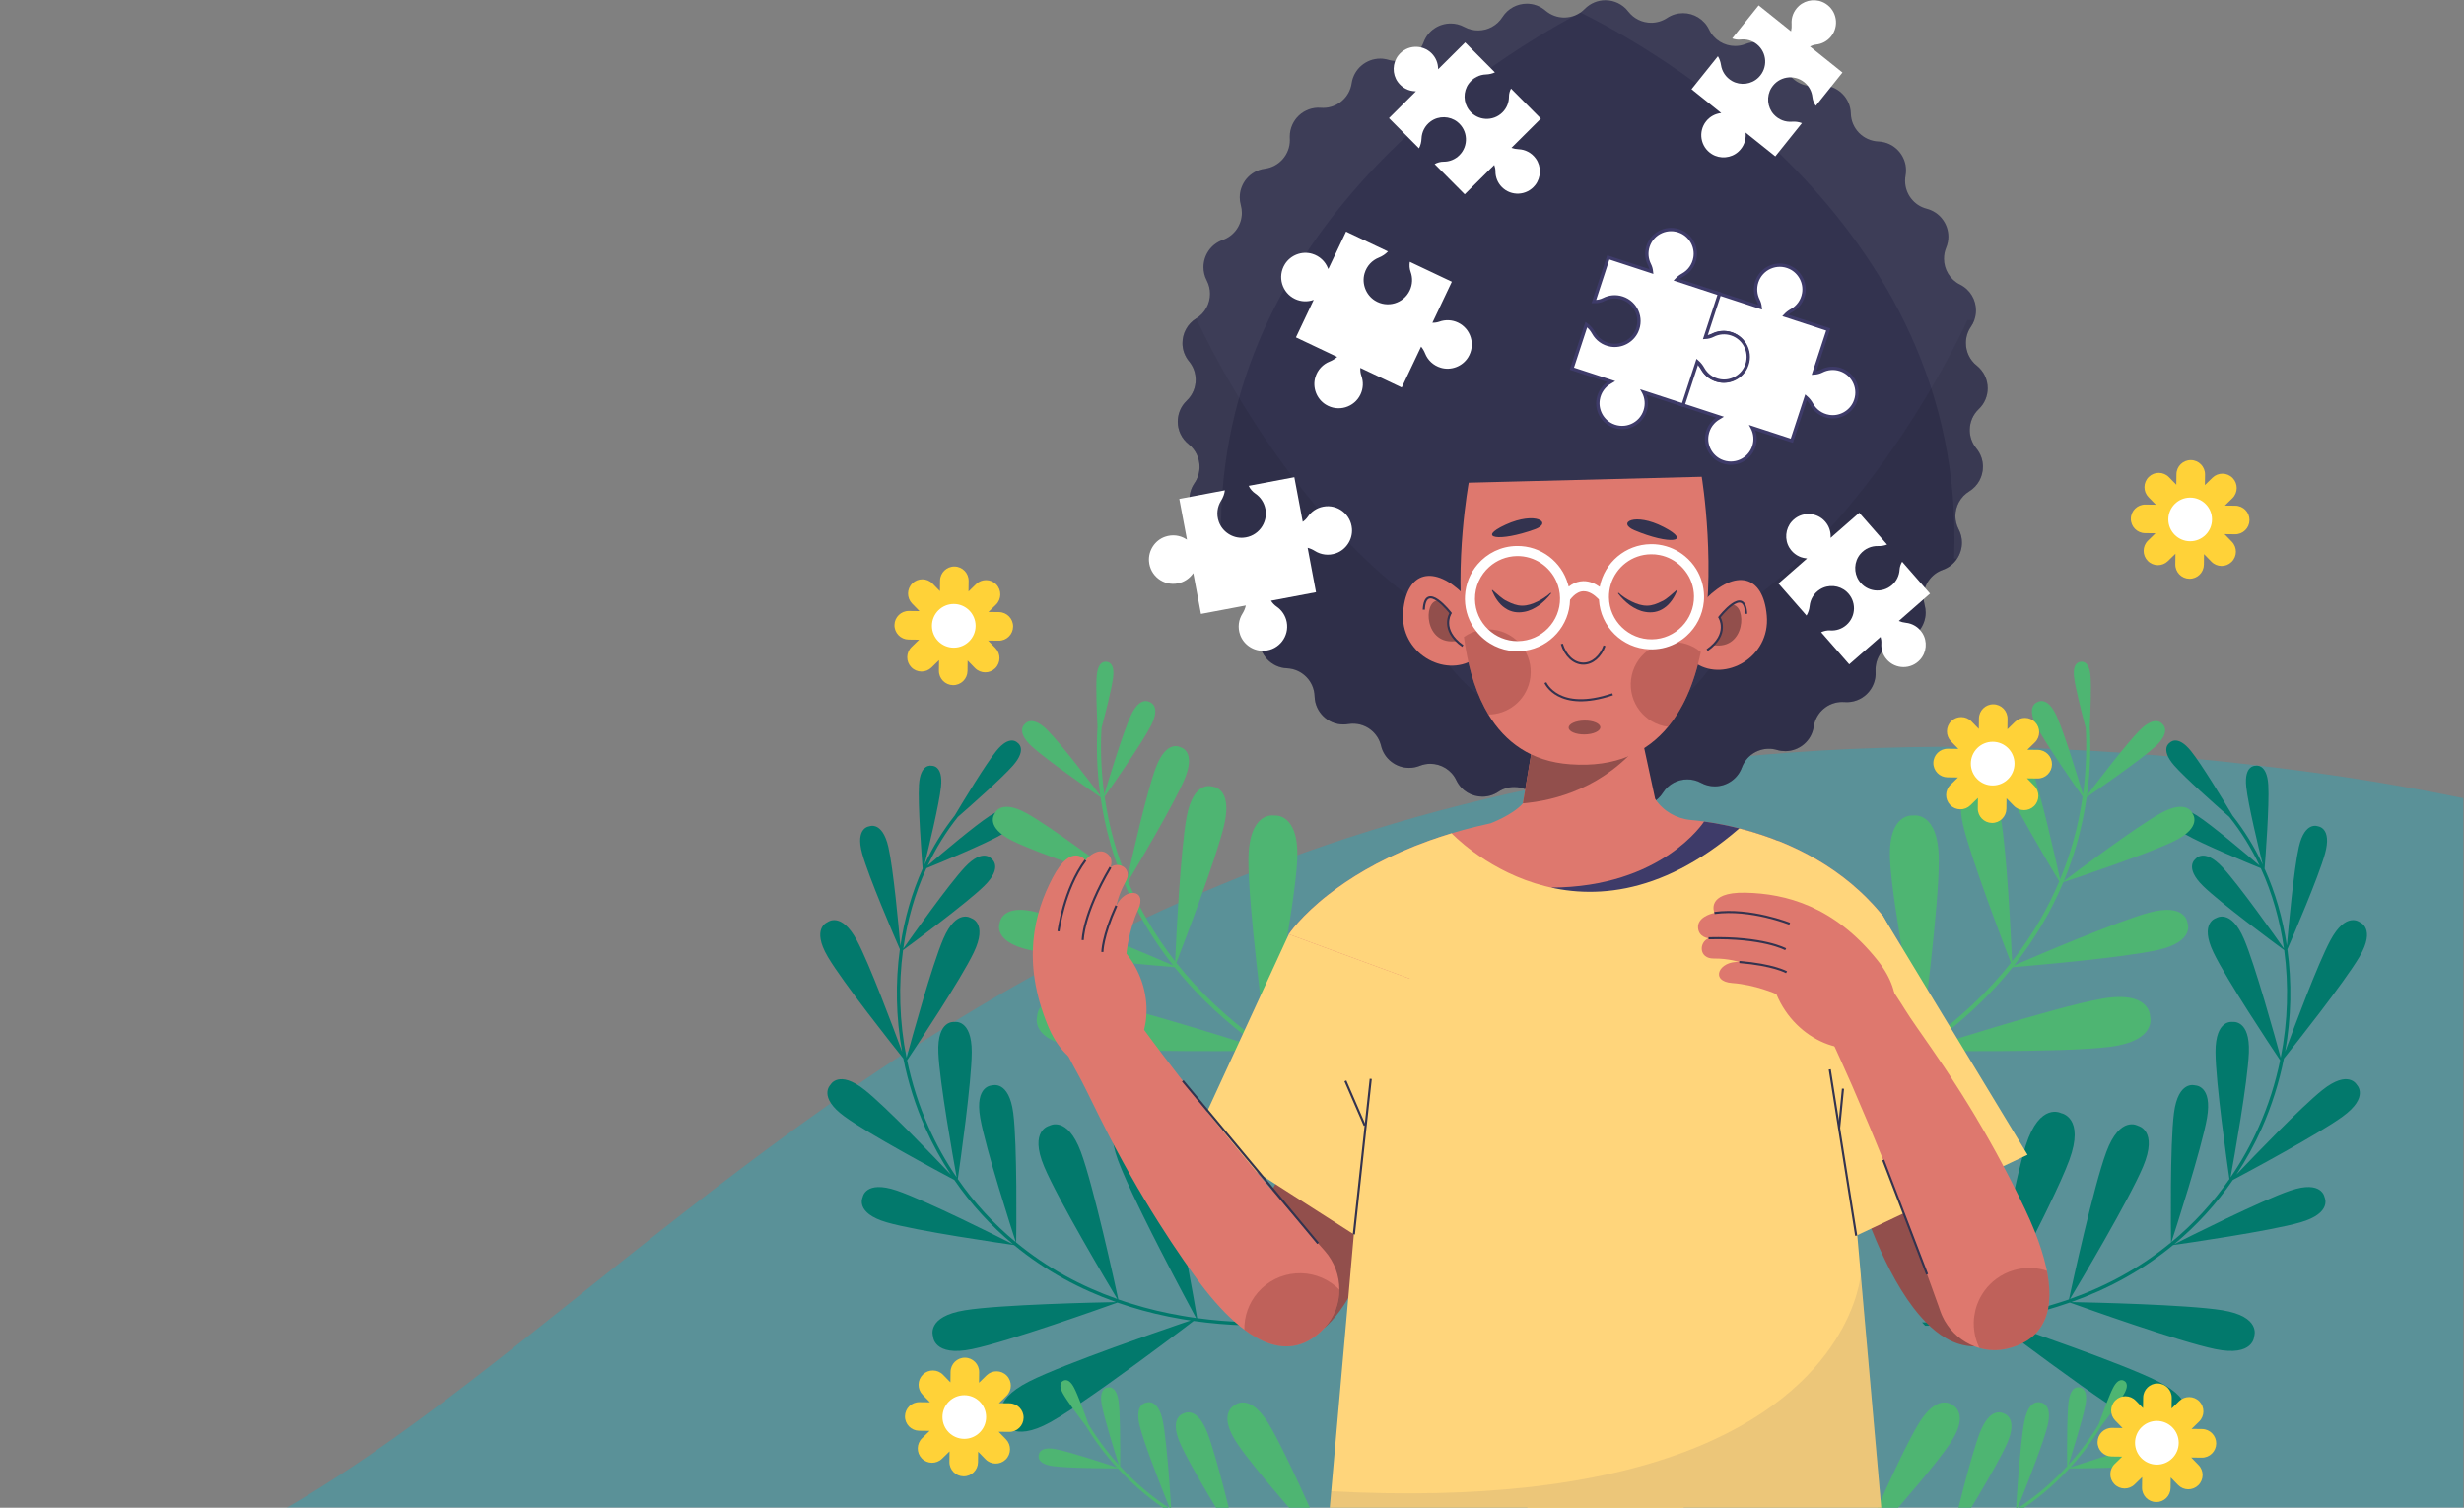 <?xml version="1.0" encoding="UTF-8" standalone="no"?>
<!-- Created with Inkscape (http://www.inkscape.org/) -->

<svg
   version="1.1"
   id="svg2"
   width="400"
   height="244.758"
   viewBox="0 0 400 244.758"
   sodipodi:docname="ilustracao-home-mobile4.svg"
   inkscape:version="1.2.2 (1:1.2.2+202212051552+b0a8486541)"
   xmlns:inkscape="http://www.inkscape.org/namespaces/inkscape"
   xmlns:sodipodi="http://sodipodi.sourceforge.net/DTD/sodipodi-0.dtd"
   xmlns="http://www.w3.org/2000/svg"
   xmlns:svg="http://www.w3.org/2000/svg">
  <rect x="0" y="0" width="400" height="244.758" fill="#808080" stroke="none"/>
  <sodipodi:namedview
     id="namedview1345"
     pagecolor="#ffffff"
     bordercolor="#000000"
     borderopacity="0.25"
     inkscape:showpageshadow="2"
     inkscape:pageopacity="0.0"
     inkscape:pagecheckerboard="0"
     inkscape:deskcolor="#d1d1d1"
     showgrid="false"
     inkscape:zoom="0.71399998"
     inkscape:cx="102.94118"
     inkscape:cy="214.986"
     inkscape:window-width="1292"
     inkscape:window-height="704"
     inkscape:window-x="0"
     inkscape:window-y="0"
     inkscape:window-maximized="1"
     inkscape:current-layer="svg2" />
  <defs
     id="defs6">
    <clipPath
       clipPathUnits="userSpaceOnUse"
       id="clipPath20">
      <path
         d="M 0,500 H 750 V 0 H 0 Z"
         id="path18" />
    </clipPath>
    <clipPath
       clipPathUnits="userSpaceOnUse"
       id="clipPath28">
      <path
         d="M 60.033,235.232 H 750 V 0.004 H 60.033 Z"
         id="path26" />
    </clipPath>
    <clipPath
       clipPathUnits="userSpaceOnUse"
       id="clipPath152">
      <path
         d="M 0,500 H 750 V 0 H 0 Z"
         id="path150" />
    </clipPath>
    <clipPath
       clipPathUnits="userSpaceOnUse"
       id="clipPath204">
      <path
         d="m 445.896,336.159 h 95.551 V 220.447 h -95.551 z"
         id="path202" />
    </clipPath>
    <clipPath
       clipPathUnits="userSpaceOnUse"
       id="clipPath220">
      <path
         d="m 540.776,335.809 h 95.951 V 221.268 h -95.951 z"
         id="path218" />
    </clipPath>
    <clipPath
       clipPathUnits="userSpaceOnUse"
       id="clipPath236">
      <path
         d="m 445.896,410.317 h 93.649 V 281.822 h -93.649 z"
         id="path234" />
    </clipPath>
    <clipPath
       clipPathUnits="userSpaceOnUse"
       id="clipPath252">
      <path
         d="m 540.796,411.128 h 95.931 V 279.559 h -95.931 z"
         id="path250" />
    </clipPath>
    <clipPath
       clipPathUnits="userSpaceOnUse"
       id="clipPath308">
      <path
         d="m 552.63,259.931 h 16.513 V 239.95 H 552.63 Z"
         id="path306" />
    </clipPath>
    <clipPath
       clipPathUnits="userSpaceOnUse"
       id="clipPath324">
      <path
         d="m 513.32,262.91 h 15.74 v -20.072 h -15.74 z"
         id="path322" />
    </clipPath>
    <clipPath
       clipPathUnits="userSpaceOnUse"
       id="clipPath396">
      <path
         d="M 484.621,45.107 H 607.442 V 0.115 H 484.621 Z"
         id="path394" />
    </clipPath>
    <clipPath
       clipPathUnits="userSpaceOnUse"
       id="clipPath440">
      <path
         d="M 480.96,110.935 H 612.408 V 47.408 H 480.96 Z"
         id="path438" />
    </clipPath>
    <clipPath
       clipPathUnits="userSpaceOnUse"
       id="clipPath496">
      <path
         d="m 633.443,112.446 h 17.822 V 93.086 h -17.822 z"
         id="path494" />
    </clipPath>
    <clipPath
       clipPathUnits="userSpaceOnUse"
       id="clipPath536">
      <path
         d="m 461.587,111.204 h 22.381 V 93.965 h -22.381 z"
         id="path534" />
    </clipPath>
    <clipPath
       clipPathUnits="userSpaceOnUse"
       id="clipPath2494">
      <rect
         style="fill:#ff0000;fill-opacity:0.243;stroke-width:0.773"
         id="rect2496"
         width="580.468"
         height="442.764"
         x="168.379"
         y="-498.708"
         transform="scale(1,-1)" />
    </clipPath>
  </defs>
  <g
     id="g10"
     transform="matrix(0.689,0,0,-0.689,-116.03,283.308)"
     clip-path="url(#clipPath2494)">
    <g
       id="g16"
       clip-path="url(#clipPath20)">
      <g
         id="g22">
        <g
           id="g24" />
        <g
           id="g36">
          <g
             clip-path="url(#clipPath28)"
             opacity="0.3"
             id="g34">
            <g
               transform="translate(60.033,0.004)"
               id="g32">
              <path
                 d="m 0,0 h 689.967 v 222.854 c -13.405,2.813 -27.459,5.186 -42.155,7.068 C 302.929,274.108 240.523,27.639 97.333,34.176 52.535,36.218 19.41,22.813 0,0"
                 style="fill:#00b8d0;fill-opacity:1;fill-rule:nonzero;stroke:none"
                 id="path30" />
            </g>
          </g>
        </g>
      </g>
      <g
         id="g38"
         transform="translate(364.067,155.6)">
        <path
           d="m 0,0 c 0,0 -3.033,-2.854 3.333,-7.479 5.636,-4.114 22.194,-12.993 25.857,-14.935 3.895,-5.676 8.549,-10.761 13.855,-15.166 -2.923,1.482 -20.602,10.361 -27.429,12.674 -7.457,2.522 -8.028,-1.592 -8.028,-1.592 0,0 -1.892,-3.714 5.666,-5.906 7.157,-2.082 27.839,-5.045 30.012,-5.356 3.603,-2.963 7.498,-5.616 11.662,-7.908 3.914,-2.163 8.039,-3.994 12.353,-5.526 -4.304,-0.08 -27.269,-0.58 -35.597,-1.922 -9.201,-1.482 -7.519,-6.116 -7.519,-6.116 0,0 0.08,-4.925 9.2,-3.043 8.489,1.752 31.113,9.839 34.246,10.962 0.971,-0.341 1.952,-0.662 2.944,-0.972 3.914,-1.222 7.967,-2.183 12.182,-2.903 0.701,-0.121 1.411,-0.23 2.122,-0.34 -0.581,-0.201 -1.321,-0.451 -2.192,-0.742 -3.693,-1.271 -9.7,-3.353 -15.896,-5.605 -7.708,-2.803 -15.708,-5.877 -19.902,-7.988 -9.66,-4.866 -6.186,-9.41 -6.186,-9.41 0,0 1.822,-5.426 11.261,-0.151 1.412,0.791 3.174,1.892 5.157,3.203 0.6,0.391 1.22,0.802 1.861,1.232 1.942,1.311 4.034,2.773 6.167,4.274 2.433,1.732 4.915,3.524 7.287,5.256 3.944,2.893 7.578,5.605 10.151,7.538 1.311,1.001 2.342,1.781 3.003,2.282 3.974,-0.57 8.069,-0.921 12.284,-1.05 0.04,-0.011 0.08,-0.011 0.109,-0.011 2.703,-0.09 5.446,-0.09 8.249,0.011 0.11,0.259 0.21,0.52 0.32,0.78 -2.812,-0.09 -5.566,-0.1 -8.268,-0.029 h -0.01 c -0.04,0.009 -0.07,0.009 -0.11,0.009 -4.025,0.12 -7.939,0.441 -11.743,0.961 -0.32,1.882 -1.362,7.918 -2.683,14.955 -0.37,1.943 -0.761,3.955 -1.161,5.987 -0.19,0.981 -0.391,1.972 -0.58,2.953 -0.011,0.01 0,0.01 0,0.01 -1.012,4.975 -2.073,9.791 -3.043,13.474 -0.331,1.262 -0.652,2.383 -0.952,3.334 -3.303,10.301 -8.338,7.568 -8.338,7.568 0,0 -5.636,-0.951 -1.893,-11.102 1.012,-2.723 2.823,-6.717 4.956,-11.092 0.36,-0.77 0.74,-1.541 1.131,-2.322 1.211,-2.462 2.492,-4.995 3.754,-7.458 2.002,-3.914 3.964,-7.648 5.525,-10.601 1.412,-2.653 2.503,-4.685 3.033,-5.676 -1.13,0.16 -2.252,0.331 -3.363,0.531 -4.104,0.701 -8.068,1.641 -11.892,2.843 -1.032,0.31 -2.063,0.64 -3.074,1.001 -0.791,3.693 -5.826,26.688 -8.799,34.716 -3.244,8.74 -7.458,6.197 -7.458,6.197 0,0 -4.825,-1.032 -1.21,-9.621 3.262,-7.757 14.995,-27.489 17.217,-31.192 -4.285,1.512 -8.379,3.333 -12.262,5.476 -4.125,2.282 -7.979,4.915 -11.543,7.847 0.03,2.123 0.27,23.085 -0.691,30.493 -1.011,7.798 -4.965,6.506 -4.965,6.506 0,0 -4.165,0.061 -2.813,-7.688 1.271,-7.257 7.578,-26.777 8.379,-29.24 -5.226,4.314 -9.811,9.299 -13.664,14.865 0.52,3.635 3.253,22.795 3.283,29.902 0.02,7.868 -4.065,7.108 -4.065,7.108 0,0 -4.124,0.61 -3.803,-7.248 0.28,-6.877 3.504,-24.926 4.314,-29.362 -2.553,3.725 -4.785,7.7 -6.646,11.904 -2.263,5.085 -3.935,10.35 -5.036,15.676 2.363,3.534 12.673,19.08 15.686,25.347 3.414,7.087 -0.61,8.158 -0.61,8.158 0,0 -3.453,2.323 -6.547,-4.905 -2.643,-6.167 -7.327,-23.114 -8.659,-27.999 -1.692,8.509 -1.932,17.128 -0.821,25.356 2.382,1.752 14.986,11.072 19.1,15.096 4.545,4.444 1.792,6.377 1.792,6.377 0,0 -1.992,2.713 -6.337,-1.933 C 27.84,47.189 19.19,34.967 17.158,32.074 c 0.941,6.667 2.763,13.073 5.456,18.949 3.053,1.242 13.895,5.727 17.748,7.969 0.01,0.01 0.021,0.01 0.031,0.021 4.464,2.612 2.672,4.684 2.672,4.684 0,0 -0.85,2.113 -4.284,0.391 -0.35,-0.181 -0.72,-0.391 -1.132,-0.651 -3.553,-2.273 -11.742,-9.22 -14.735,-11.783 1.952,4.124 4.324,7.969 7.107,11.452 3.424,2.994 10.452,9.22 13.014,12.143 3.424,3.935 1.052,5.326 1.052,5.326 0,0 -1.803,2.092 -5.056,-1.982 -2.472,-3.084 -7.478,-11.343 -9.75,-15.156 -2.793,-3.534 -5.176,-7.418 -7.137,-11.583 0.97,3.884 3.462,14.185 3.904,18.36 0.55,5.185 -2.203,4.955 -2.203,4.955 0,0 -2.673,0.681 -2.993,-4.524 -0.281,-4.585 0.64,-16.878 0.871,-19.721 -2.542,-5.656 -4.305,-11.782 -5.245,-18.159 -0.391,4.384 -1.642,18.089 -2.833,23.274 -1.422,6.196 -4.505,4.856 -4.505,4.856 0,0 -3.354,-0.282 -1.662,-6.417 C 8.989,48.991 15.086,34.847 16.357,31.934 15.276,24.095 15.426,15.917 16.878,7.818 14.766,13.544 9.209,28.43 6.247,33.986 c -3.694,6.937 -6.938,4.334 -6.938,4.334 0,0 -3.914,-1.411 0.08,-8.188 C 2.923,24.146 14.535,9.5 17.168,6.196 c 1.111,-5.575 2.843,-11.092 5.206,-16.417 1.711,-3.843 3.724,-7.488 5.996,-10.941 C 24.256,-16.838 13.074,-5.186 8.099,-1.231 1.942,3.674 0,0 0,0"
           style="fill:#02796c;fill-opacity:1;fill-rule:nonzero;stroke:none"
           id="path40" />
      </g>
      <g
         id="g42"
         transform="translate(412.776,171.775)">
        <path
           d="m 0,0 c 0,0 -0.1,6.077 11.229,4.128 11.327,-1.949 43.125,-12.27 43.125,-12.27 0,0 -33.426,-0.55 -44.829,0.906 C -1.876,-5.781 0,0 0,0"
           style="fill:#4eb572;fill-opacity:1;fill-rule:nonzero;stroke:none"
           id="path44" />
      </g>
      <g
         id="g46"
         transform="translate(430.666,251.521)">
        <path
           d="m 0,0 c -0.33,-2.585 -1.797,-8.333 -2.728,-11.838 -0.224,-3.979 -0.209,-9.387 0.648,-15.652 1.059,3.538 4.392,14.499 6.234,18.526 2.211,4.828 4.503,3.205 4.503,3.205 0,0 2.695,-0.792 0.276,-5.521 -2.108,-4.121 -9.159,-14.221 -10.936,-16.749 0.495,-3.456 1.243,-7.158 2.353,-11.021 0.768,-2.677 1.74,-5.516 2.958,-8.461 1.029,4.664 4.579,20.464 6.736,26.265 2.544,6.839 5.848,4.845 5.848,4.845 0,0 3.772,-0.814 0.933,-7.536 -2.477,-5.866 -11.143,-20.449 -13.31,-24.066 2.525,-5.992 6.087,-12.412 11.105,-18.834 0.234,5.207 1.249,26.243 2.701,34.011 1.663,8.896 6.121,7.158 6.121,7.158 0,0 4.782,-0.199 2.734,-9.013 -1.824,-7.853 -9.604,-28.154 -11.281,-32.497 5.319,-6.739 12.254,-13.467 21.276,-19.692 -0.571,4.297 -4.387,33.437 -4.288,44.072 0.108,11.494 6.069,10.308 6.069,10.308 0,0 6.024,0.813 5.417,-10.665 -0.566,-10.706 -6.272,-39.937 -7.038,-43.827 5.523,-3.797 11.813,-7.406 19.006,-10.71 l -0.402,-0.878 c -18.949,8.702 -31.769,19.5 -40.448,30.352 -4.38,0.367 -26.353,2.263 -34.281,4.072 -8.822,2.012 -6.91,6.398 -6.91,6.398 0,0 0.386,4.77 9.113,2.376 7.609,-2.086 26.919,-10.346 31.744,-12.429 -5.284,6.688 -9.007,13.386 -11.614,19.619 -2.855,0.948 -20.289,6.779 -26.278,9.761 -6.532,3.252 -4.2,6.327 -4.2,6.327 0,0 1.208,3.664 7.591,0.132 5.73,-3.17 19.926,-13.814 22.783,-15.968 -1.244,2.999 -2.233,5.888 -3.015,8.613 -1.12,3.906 -1.877,7.652 -2.378,11.151 -2.367,1.626 -12.724,8.788 -16.182,11.958 -3.914,3.59 -1.664,5.272 -1.664,5.272 0,0 1.583,2.319 5.337,-1.437 3.208,-3.209 10.419,-12.702 12.453,-15.401 -0.897,6.487 -0.905,12.085 -0.665,16.168 -0.175,3.634 -0.399,9.447 -0.184,12.015 0.325,3.871 2.304,3.322 2.304,3.322 0,0 2.051,0.123 1.559,-3.731"
           style="fill:#4eb572;fill-opacity:1;fill-rule:nonzero;stroke:none"
           id="path48" />
      </g>
      <g
         id="g50"
         transform="translate(444.597,26.416)">
        <path
           d="m 0,0 c 0,0 -2.679,3.772 5.271,7.425 7.952,3.652 32.358,10.86 32.358,10.86 0,0 -20.749,-14.734 -28.534,-18.728 C 1.311,-4.437 0,0 0,0"
           style="fill:#4eb572;fill-opacity:1;fill-rule:nonzero;stroke:none"
           id="path52" />
      </g>
      <g
         id="g54"
         transform="translate(416.463,65.765)">
        <path
           d="m 0,0 c 3.533,-0.5 13.113,-0.541 15.306,-0.541 1.822,-1.981 3.904,-4.004 6.297,-5.976 1.661,-1.371 3.523,-2.762 5.595,-4.104 -2.722,0.12 -16.217,0.69 -21.172,0.21 -5.536,-0.53 -4.715,-3.343 -4.715,-3.343 0,0 -0.14,-2.943 5.366,-2.173 5.035,0.711 18.499,4.555 20.691,5.186 4.325,-2.783 9.54,-5.386 15.737,-7.318 -3.924,-0.77 -19.6,-3.894 -25.277,-5.856 -6.507,-2.252 -4.694,-5.416 -4.694,-5.416 0,0 0.68,-3.583 7.087,-1.041 5.756,2.272 20.372,10.542 23.274,12.193 5.567,-1.691 11.923,-2.833 19.12,-3.063 0.781,-0.03 1.563,-0.05 2.364,-0.05 h 0.459 c 1.693,0 3.424,0.05 5.207,0.16 3.052,0.17 6.246,0.511 9.569,1.03 0.581,0.081 1.161,0.181 1.742,0.282 l -0.12,0.73 c -0.471,-0.08 -0.941,-0.16 -1.411,-0.23 -3.294,-0.531 -6.447,-0.871 -9.471,-1.061 -1.941,-0.121 -3.834,-0.171 -5.666,-0.171 -0.12,0.281 -0.32,0.762 -0.6,1.392 -2.393,5.506 -10.031,22.904 -13.845,29.151 -2.953,4.825 -5.425,5.235 -6.807,4.925 -0.761,-0.17 -1.182,-0.561 -1.182,-0.561 0,0 -1.541,-0.661 -1.701,-2.773 -0.11,-1.391 0.38,-3.423 2.323,-6.307 4.114,-6.135 16.907,-20.521 20.792,-24.866 0.379,-0.42 0.68,-0.75 0.871,-0.961 -0.612,0 -1.212,0.011 -1.802,0.031 -7.589,0.18 -14.235,1.371 -20.031,3.172 -0.812,3.435 -4.646,19.412 -6.878,25.177 -0.01,0.03 -0.02,0.051 -0.031,0.081 -0.269,0.68 -0.54,1.261 -0.82,1.761 v 0.01 c -2.303,4.255 -4.775,2.714 -4.775,2.714 0,0 -0.13,-0.031 -0.33,-0.131 -0.731,-0.361 -2.332,-1.641 -0.961,-5.656 0.08,-0.22 0.16,-0.461 0.26,-0.701 v -0.01 c 0.09,-0.2 0.17,-0.41 0.27,-0.63 2.433,-5.506 10.852,-19.15 12.944,-22.514 -5.917,1.872 -10.912,4.365 -15.076,7.038 -0.15,2.322 -0.621,9.76 -1.251,15.476 -0.23,2.152 -0.481,4.064 -0.751,5.365 -1.111,5.446 -3.834,4.335 -3.834,4.335 0,0 -2.933,-0.17 -1.582,-5.566 0.231,-0.931 0.611,-2.152 1.071,-3.524 1.802,-5.375 4.925,-13.184 6.006,-15.866 -2.032,1.331 -3.863,2.692 -5.506,4.044 -2.352,1.942 -4.414,3.944 -6.215,5.906 0.019,1.452 0.049,5.565 -0.031,9.33 -0.049,2.343 -0.14,4.555 -0.31,5.896 -0.521,4.004 -2.553,3.343 -2.553,3.343 -0.01,0 -0.099,0 -0.24,-0.029 -0.5,-0.12 -1.762,-0.731 -1.211,-3.925 0.58,-3.313 3.203,-11.632 4.064,-14.314 -3.233,3.563 -5.576,6.957 -7.147,9.55 -0.501,1.411 -1.191,3.313 -1.853,5.035 -0.57,1.452 -1.111,2.773 -1.531,3.574 -1.351,2.633 -2.583,1.672 -2.583,1.672 0,0 -1.481,-0.511 -0.019,-3.084 0.46,-0.821 1.321,-2.062 2.272,-3.394 C 5.726,12.193 6.856,10.691 7.728,9.55 9.329,6.877 11.742,3.374 15.105,-0.32 12.663,0.501 4.044,3.354 0.65,3.994 -3.324,4.735 -3.313,2.593 -3.313,2.593 -3.313,2.593 -4.005,0.571 0,0"
           style="fill:#4eb572;fill-opacity:1;fill-rule:nonzero;stroke:none"
           id="path56" />
      </g>
      <g
         id="g58"
         transform="translate(723.695,155.602)">
        <path
           d="m 0,0 c 0,0 3.033,-2.853 -3.333,-7.478 -5.636,-4.114 -22.193,-12.993 -25.857,-14.935 -3.894,-5.676 -8.549,-10.761 -13.855,-15.166 2.923,1.481 20.602,10.361 27.429,12.673 7.458,2.523 8.028,-1.591 8.028,-1.591 0,0 1.893,-3.714 -5.666,-5.906 -7.157,-2.082 -27.839,-5.046 -30.012,-5.356 -3.603,-2.964 -7.497,-5.616 -11.662,-7.908 -3.914,-2.163 -8.038,-3.995 -12.352,-5.526 4.304,-0.08 27.268,-0.58 35.597,-1.922 9.2,-1.482 7.518,-6.117 7.518,-6.117 0,0 -0.08,-4.925 -9.2,-3.043 -8.489,1.752 -31.113,9.84 -34.245,10.962 -0.972,-0.34 -1.953,-0.662 -2.944,-0.971 -0.68,-0.21 -1.361,-0.41 -2.042,-0.612 -3.273,-0.93 -6.657,-1.691 -10.14,-2.292 -0.702,-0.12 -1.412,-0.23 -2.123,-0.34 0.581,-0.201 1.321,-0.451 2.192,-0.741 1.982,-0.68 4.625,-1.591 7.608,-2.642 2.583,-0.911 5.406,-1.912 8.289,-2.963 7.708,-2.804 15.707,-5.877 19.901,-7.988 9.66,-4.867 6.186,-9.41 6.186,-9.41 0,0 -1.822,-5.427 -11.261,-0.151 -1.411,0.79 -3.174,1.892 -5.156,3.203 -0.6,0.391 -1.221,0.801 -1.862,1.232 -1.941,1.311 -4.034,2.772 -6.166,4.274 -2.433,1.732 -4.915,3.524 -7.288,5.256 -1.941,1.431 -3.804,2.803 -5.496,4.064 -1.762,1.312 -3.343,2.493 -4.654,3.473 -1.312,1.001 -2.343,1.782 -3.003,2.283 -1.222,-0.18 -2.463,-0.331 -3.715,-0.461 -0.31,-0.04 -0.62,-0.07 -0.931,-0.099 -2.242,-0.221 -4.524,-0.381 -6.847,-0.461 -0.26,-0.01 -0.531,-0.02 -0.791,-0.03 -0.04,-0.01 -0.08,-0.01 -0.11,-0.01 -1.231,-0.04 -2.482,-0.071 -3.733,-0.071 -0.251,0.25 -0.501,0.522 -0.742,0.791 1.402,-0.009 2.793,0 4.175,0.041 h 0.01 c 0.04,0.009 0.07,0.009 0.11,0.009 0.23,0.011 0.46,0.011 0.681,0.031 2.492,0.08 4.945,0.25 7.348,0.501 0.26,0.019 0.52,0.04 0.78,0.07 0.981,0.109 1.962,0.229 2.934,0.36 0.21,1.24 0.73,4.284 1.451,8.229 0.36,2.042 0.781,4.324 1.231,6.726 0.37,1.943 0.761,3.954 1.161,5.987 0.191,0.981 0.391,1.972 0.581,2.953 v 0.01 c 0.42,2.041 0.841,4.054 1.261,5.966 0.551,2.502 1.092,4.845 1.622,6.888 0.05,0.21 0.111,0.42 0.16,0.62 0.151,0.57 0.29,1.102 0.441,1.611 0.17,0.622 0.34,1.202 0.511,1.723 3.302,10.301 8.338,7.567 8.338,7.567 0,0 5.636,-0.951 1.892,-11.101 -1.011,-2.723 -2.823,-6.717 -4.955,-11.092 -0.36,-0.77 -0.741,-1.542 -1.131,-2.322 -0.682,-1.382 -1.382,-2.793 -2.093,-4.194 -0.55,-1.091 -1.111,-2.183 -1.662,-3.264 -1.06,-2.082 -2.111,-4.114 -3.102,-5.996 -0.871,-1.662 -1.693,-3.224 -2.423,-4.606 -1.411,-2.652 -2.503,-4.684 -3.033,-5.676 1.13,0.161 2.252,0.331 3.363,0.532 3.534,0.599 6.958,1.381 10.281,2.351 0.54,0.16 1.081,0.322 1.611,0.492 1.032,0.309 2.063,0.64 3.074,1 0.791,3.694 5.826,26.689 8.8,34.717 3.243,8.74 7.457,6.197 7.457,6.197 0,0 4.825,-1.032 1.211,-9.621 -3.263,-7.758 -14.996,-27.489 -17.218,-31.193 4.285,1.512 8.379,3.334 12.263,5.477 4.124,2.282 7.979,4.915 11.542,7.847 -0.03,2.123 -0.27,23.085 0.691,30.493 1.011,7.798 4.966,6.506 4.966,6.506 0,0 4.164,0.061 2.812,-7.688 -1.271,-7.257 -7.578,-26.777 -8.379,-29.24 5.226,4.314 9.811,9.299 13.665,14.865 -0.521,3.634 -3.254,22.794 -3.284,29.902 -0.019,7.868 4.065,7.107 4.065,7.107 0,0 4.124,0.611 3.803,-7.247 -0.28,-6.877 -3.504,-24.926 -4.314,-29.362 2.553,3.725 4.785,7.699 6.647,11.904 2.263,5.085 3.934,10.35 5.035,15.676 -2.362,3.534 -12.673,19.079 -15.686,25.346 -3.414,7.088 0.61,8.159 0.61,8.159 0,0 3.454,2.322 6.547,-4.905 2.644,-6.167 7.328,-23.115 8.659,-28 1.693,8.509 1.933,17.129 0.822,25.357 -2.383,1.752 -14.987,11.072 -19.101,15.096 -4.545,4.444 -1.792,6.377 -1.792,6.377 0,0 1.992,2.713 6.337,-1.933 3.824,-4.084 12.474,-16.306 14.505,-19.2 -0.941,6.667 -2.763,13.073 -5.455,18.95 -3.054,1.242 -13.895,5.727 -17.749,7.969 -0.01,0.01 -0.02,0.01 -0.031,0.02 -4.463,2.613 -2.672,4.685 -2.672,4.685 0,0 0.851,2.112 4.285,0.391 0.35,-0.181 0.72,-0.391 1.131,-0.651 3.553,-2.273 11.742,-9.22 14.735,-11.783 -1.952,4.124 -4.324,7.969 -7.107,11.451 -3.424,2.995 -10.452,9.22 -13.014,12.144 -3.424,3.934 -1.051,5.325 -1.051,5.325 0,0 1.802,2.092 5.056,-1.981 2.471,-3.084 7.477,-11.343 9.75,-15.156 2.793,-3.535 5.175,-7.418 7.137,-11.583 -0.971,3.884 -3.463,14.185 -3.904,18.36 -0.551,5.185 2.202,4.955 2.202,4.955 0,0 2.673,0.681 2.993,-4.524 0.281,-4.585 -0.64,-16.878 -0.871,-19.722 2.543,-5.655 4.305,-11.782 5.246,-18.158 0.39,4.383 1.642,18.088 2.832,23.274 1.422,6.196 4.505,4.855 4.505,4.855 0,0 3.354,-0.281 1.662,-6.416 -1.511,-5.487 -7.608,-19.631 -8.878,-22.544 1.081,-7.839 0.93,-16.018 -0.521,-24.116 2.111,5.726 7.668,20.612 10.631,26.167 3.693,6.938 6.937,4.335 6.937,4.335 0,0 3.914,-1.412 -0.08,-8.189 -3.534,-5.986 -15.146,-20.631 -17.779,-23.935 -1.111,-5.576 -2.843,-11.092 -5.205,-16.418 -1.712,-3.843 -3.724,-7.487 -5.996,-10.94 4.114,4.324 15.296,15.976 20.27,19.931 C -1.941,3.675 0,0 0,0"
           style="fill:#02796c;fill-opacity:1;fill-rule:nonzero;stroke:none"
           id="path60" />
      </g>
      <g
         id="g62"
         transform="translate(674.984,171.775)">
        <path
           d="m 0,0 c 0,0 0.1,6.077 -11.228,4.128 -11.328,-1.949 -43.125,-12.27 -43.125,-12.27 0,0 33.426,-0.55 44.828,0.906 C 1.876,-5.781 0,0 0,0"
           style="fill:#4eb572;fill-opacity:1;fill-rule:nonzero;stroke:none"
           id="path64" />
      </g>
      <g
         id="g66"
         transform="translate(657.095,251.521)">
        <path
           d="m 0,0 c 0.33,-2.585 1.797,-8.333 2.728,-11.838 0.225,-3.979 0.209,-9.387 -0.647,-15.652 -1.06,3.538 -4.392,14.499 -6.235,18.526 -2.211,4.828 -4.503,3.205 -4.503,3.205 0,0 -2.695,-0.792 -0.276,-5.521 2.109,-4.121 9.159,-14.221 10.936,-16.749 -0.495,-3.456 -1.243,-7.158 -2.352,-11.021 -0.768,-2.677 -1.74,-5.516 -2.959,-8.461 -1.028,4.664 -4.578,20.464 -6.736,26.265 -2.544,6.839 -5.848,4.845 -5.848,4.845 0,0 -3.771,-0.814 -0.932,-7.536 2.477,-5.866 11.143,-20.449 13.309,-24.066 -2.525,-5.992 -6.087,-12.412 -11.105,-18.834 -0.234,5.207 -1.249,26.243 -2.701,34.011 -1.662,8.896 -6.121,7.158 -6.121,7.158 0,0 -4.782,-0.199 -2.734,-9.013 1.824,-7.853 9.604,-28.154 11.282,-32.497 -5.32,-6.739 -12.255,-13.467 -21.276,-19.692 0.571,4.297 4.387,33.437 4.287,44.072 -0.107,11.494 -6.069,10.308 -6.069,10.308 0,0 -6.024,0.813 -5.417,-10.665 0.566,-10.706 6.272,-39.937 7.038,-43.827 -5.523,-3.797 -11.813,-7.406 -19.006,-10.71 l 0.402,-0.878 c 18.949,8.702 31.769,19.5 40.448,30.352 4.38,0.367 26.353,2.263 34.281,4.072 8.823,2.012 6.911,6.398 6.911,6.398 0,0 -0.387,4.77 -9.113,2.376 -7.61,-2.086 -26.92,-10.346 -31.744,-12.429 5.283,6.688 9.006,13.386 11.613,19.619 2.855,0.948 20.289,6.779 26.278,9.761 6.532,3.252 4.201,6.327 4.201,6.327 0,0 -1.208,3.664 -7.592,0.132 -5.73,-3.17 -19.926,-13.814 -22.783,-15.968 1.244,2.999 2.233,5.888 3.015,8.613 1.121,3.906 1.877,7.652 2.378,11.151 2.368,1.626 12.724,8.788 16.182,11.958 3.914,3.59 1.665,5.272 1.665,5.272 0,0 -1.583,2.319 -5.338,-1.437 -3.207,-3.209 -10.419,-12.702 -12.453,-15.401 0.897,6.487 0.905,12.085 0.665,16.168 0.175,3.634 0.4,9.447 0.184,12.015 C 3.539,4.28 1.559,3.731 1.559,3.731 1.559,3.731 -0.492,3.854 0,0"
           style="fill:#4eb572;fill-opacity:1;fill-rule:nonzero;stroke:none"
           id="path68" />
      </g>
      <g
         id="g70"
         transform="translate(643.164,26.416)">
        <path
           d="m 0,0 c 0,0 2.68,3.772 -5.271,7.425 -7.952,3.652 -32.358,10.86 -32.358,10.86 0,0 20.749,-14.734 28.534,-18.728 C -1.311,-4.437 0,0 0,0"
           style="fill:#4eb572;fill-opacity:1;fill-rule:nonzero;stroke:none"
           id="path72" />
      </g>
      <g
         id="g74"
         transform="translate(671.301,65.769)">
        <path
           d="m 0,0 c -3.534,-0.501 -13.114,-0.541 -15.307,-0.541 -1.821,-1.981 -3.904,-4.004 -6.297,-5.977 -1.661,-1.371 -3.523,-2.762 -5.595,-4.103 2.722,0.12 16.218,0.69 21.173,0.21 5.535,-0.53 4.714,-3.343 4.714,-3.343 0,0 0.14,-2.944 -5.366,-2.173 -5.035,0.711 -18.499,4.555 -20.691,5.186 -4.324,-2.783 -9.54,-5.386 -15.736,-7.319 3.923,-0.77 19.6,-3.893 25.276,-5.855 6.507,-2.253 4.695,-5.416 4.695,-5.416 0,0 -0.68,-3.584 -7.088,-1.041 -5.756,2.272 -20.371,10.541 -23.274,12.192 -5.566,-1.691 -11.923,-2.832 -19.12,-3.062 -0.781,-0.03 -1.562,-0.051 -2.363,-0.051 h -0.491 c -0.34,0 -0.68,0 -1.02,0.01 -1.362,0.011 -2.743,0.06 -4.155,0.151 -3.053,0.17 -6.247,0.51 -9.57,1.03 -0.581,0.081 -1.161,0.181 -1.742,0.282 l 0.08,0.46 0.041,0.27 c 0.47,-0.08 0.94,-0.16 1.411,-0.23 0.09,-0.01 0.18,-0.031 0.271,-0.04 3.193,-0.511 6.256,-0.841 9.199,-1.022 1.502,-0.09 2.983,-0.139 4.425,-0.16 0.41,-0.01 0.831,-0.01 1.241,-0.01 0.11,0.25 0.28,0.66 0.511,1.192 0.03,0.06 0.059,0.13 0.09,0.2 0.96,2.202 2.762,6.316 4.825,10.861 3.073,6.797 6.737,14.545 9.019,18.289 2.953,4.825 5.426,5.236 6.807,4.925 0.761,-0.17 1.182,-0.561 1.182,-0.561 0,0 1.542,-0.66 1.702,-2.772 0.109,-1.392 -0.381,-3.424 -2.324,-6.307 -2.972,-4.434 -10.48,-13.173 -15.886,-19.32 -1.942,-2.223 -3.614,-4.095 -4.704,-5.315 -0.071,-0.08 -0.131,-0.161 -0.201,-0.231 -0.38,-0.42 -0.68,-0.75 -0.871,-0.961 0.611,0 1.211,0.01 1.802,0.031 7.588,0.18 14.234,1.371 20.031,3.172 0.811,3.434 4.645,19.412 6.877,25.177 0.01,0.03 0.02,0.05 0.031,0.08 0.27,0.681 0.54,1.262 0.82,1.762 v 0.01 c 2.303,4.255 4.775,2.713 4.775,2.713 0,0 0.13,-0.03 0.33,-0.13 0.732,-0.361 2.333,-1.642 0.961,-5.657 -0.08,-0.219 -0.16,-0.46 -0.259,-0.7 v -0.01 c -0.09,-0.2 -0.17,-0.411 -0.271,-0.63 -2.433,-5.506 -10.852,-19.151 -12.943,-22.514 5.916,1.872 10.911,4.364 15.076,7.037 0.149,2.322 0.62,9.761 1.251,15.477 0.23,2.152 0.48,4.064 0.751,5.365 1.111,5.446 3.834,4.335 3.834,4.335 0,0 2.932,-0.171 1.581,-5.566 -0.23,-0.931 -0.611,-2.153 -1.071,-3.524 -1.802,-5.376 -4.925,-13.184 -6.006,-15.866 2.032,1.331 3.864,2.692 5.506,4.044 2.352,1.942 4.415,3.944 6.216,5.906 -0.02,1.451 -0.05,5.565 0.03,9.329 0.05,2.344 0.14,4.556 0.31,5.897 0.521,4.004 2.553,3.343 2.553,3.343 0.01,0 0.1,0 0.24,-0.03 0.501,-0.12 1.762,-0.73 1.212,-3.924 -0.581,-3.313 -3.204,-11.632 -4.064,-14.314 3.233,3.563 5.575,6.957 7.147,9.55 0.5,1.411 1.191,3.313 1.852,5.035 0.57,1.451 1.111,2.772 1.532,3.573 1.35,2.633 2.582,1.672 2.582,1.672 0,0 1.481,-0.51 0.02,-3.083 C -2.894,16.187 -3.754,14.946 -4.705,13.614 -5.727,12.193 -6.857,10.691 -7.729,9.55 -9.33,6.877 -11.742,3.374 -15.106,-0.32 -12.664,0.5 -4.045,3.354 -0.651,3.994 3.323,4.735 3.313,2.593 3.313,2.593 3.313,2.593 4.004,0.57 0,0"
           style="fill:#4eb572;fill-opacity:1;fill-rule:nonzero;stroke:none"
           id="path76" />
      </g>
    </g>
    <g
       id="g146">
      <g
         id="g148"
         clip-path="url(#clipPath152)">
        <g
           id="g186"
           transform="translate(393.281,37.874)" />
        <g
           id="g190"
           transform="translate(419.537,37.874)" />
        <g
           id="g194"
           transform="translate(634.055,305.537)">
          <path
             d="m 0,0 c 1.051,-1.271 1.552,-2.803 1.552,-4.315 0,-2.272 -1.132,-4.504 -3.244,-5.806 -2.082,-1.281 -3.244,-3.514 -3.244,-5.806 0,-1.061 0.25,-2.132 0.771,-3.134 0.531,-1.011 0.771,-2.082 0.771,-3.132 0,-1.352 -0.41,-2.673 -1.151,-3.785 -0.77,-1.171 -1.922,-2.122 -3.374,-2.632 -2.772,-0.981 -4.524,-3.594 -4.524,-6.407 0,-0.601 0.08,-1.212 0.25,-1.822 0.171,-0.611 0.251,-1.231 0.251,-1.832 0,-3.304 -2.444,-6.267 -5.907,-6.727 -3.404,-0.451 -5.906,-3.344 -5.906,-6.737 0,-0.14 0,-0.28 0.01,-0.421 0.26,-4.124 -3.193,-7.517 -7.308,-7.197 -0.18,0.01 -0.36,0.02 -0.541,0.02 -3.333,0 -6.216,-2.443 -6.717,-5.796 -0.501,-3.414 -3.443,-5.796 -6.716,-5.796 -0.631,0 -1.282,0.09 -1.933,0.28 -0.641,0.191 -1.291,0.28 -1.922,0.28 -2.772,0 -5.355,-1.702 -6.366,-4.424 -1.041,-2.773 -3.645,-4.425 -6.377,-4.425 -1.091,0 -2.202,0.26 -3.233,0.821 -1.032,0.561 -2.143,0.82 -3.244,0.82 -2.252,0 -4.445,-1.121 -5.736,-3.142 -1.302,-2.063 -3.514,-3.155 -5.746,-3.155 -1.552,0 -3.113,0.532 -4.395,1.623 -1.281,1.09 -2.853,1.631 -4.415,1.631 -1.541,0 -3.062,-0.52 -4.304,-1.542 -0.17,-0.139 -0.34,-0.29 -0.5,-0.45 -0.021,-0.019 -0.031,-0.03 -0.05,-0.05 -1.342,-1.361 -3.104,-2.032 -4.846,-2.032 -2.032,0 -4.044,0.901 -5.395,2.652 -1.331,1.733 -3.344,2.664 -5.396,2.664 -1.291,0 -2.602,-0.371 -3.754,-1.142 -1.161,-0.771 -2.463,-1.131 -3.744,-1.131 -2.522,0 -4.965,1.401 -6.146,3.874 -1.152,2.433 -3.584,3.874 -6.137,3.874 -0.831,0 -1.671,-0.16 -2.492,-0.48 -0.821,-0.33 -1.672,-0.481 -2.503,-0.481 -3.024,0 -5.846,2.053 -6.597,5.206 -0.751,3.104 -3.513,5.205 -6.607,5.205 -0.37,0 -0.75,-0.03 -1.131,-0.089 -0.391,-0.071 -0.771,-0.101 -1.151,-0.101 -3.594,0 -6.667,2.884 -6.767,6.617 -0.051,1.782 -0.791,3.404 -1.952,4.585 -1.172,1.191 -2.774,1.952 -4.555,2.032 -3.694,0.15 -6.507,3.214 -6.507,6.777 0,0.401 0.03,0.821 0.11,1.242 0.08,0.42 0.11,0.83 0.11,1.251 0,3.043 -2.042,5.786 -5.096,6.567 -3.102,0.801 -5.094,3.594 -5.094,6.587 0,0.861 0.16,1.742 0.51,2.592 0.35,0.851 0.521,1.733 0.521,2.603 -0.011,0.161 -0.011,0.311 -0.021,0.471 -0.16,2.332 -1.521,4.505 -3.754,5.606 -2.412,1.201 -3.773,3.613 -3.773,6.096 0,1.322 0.39,2.663 1.201,3.844 0.801,1.172 1.191,2.513 1.191,3.844 0,2.003 -0.881,3.985 -2.573,5.326 -1.702,1.352 -2.562,3.323 -2.562,5.315 0,1.792 0.69,3.584 2.112,4.935 1.401,1.332 2.112,3.124 2.112,4.926 0,1.531 -0.51,3.063 -1.551,4.324 -1.052,1.271 -1.562,2.803 -1.562,4.315 0,2.272 1.131,4.505 3.243,5.806 2.082,1.281 3.243,3.514 3.243,5.806 0,1.061 -0.25,2.133 -0.77,3.134 -0.53,1.01 -0.771,2.082 -0.771,3.133 0,2.773 1.702,5.415 4.525,6.417 2.772,0.981 4.524,3.583 4.524,6.396 0,0.611 -0.08,1.221 -0.25,1.832 -0.17,0.611 -0.25,1.222 -0.25,1.822 0,3.314 2.443,6.277 5.907,6.737 3.403,0.451 5.906,3.344 5.906,6.737 0,0.14 0,0.281 -0.011,0.421 -0.01,0.14 -0.01,0.28 -0.01,0.42 0,3.934 3.344,7.087 7.328,6.777 0.18,-0.009 0.361,-0.02 0.54,-0.02 3.334,0 6.217,2.443 6.707,5.796 0.511,3.424 3.464,5.806 6.728,5.806 0.631,0 1.281,-0.09 1.922,-0.28 0.64,-0.19 1.302,-0.28 1.942,-0.28 2.763,0 5.346,1.702 6.357,4.414 1.031,2.773 3.643,4.425 6.377,4.425 1.09,0 2.202,-0.26 3.233,-0.821 1.021,-0.56 2.132,-0.82 3.224,-0.82 2.261,0 4.454,1.12 5.745,3.153 1.311,2.052 3.514,3.153 5.746,3.153 1.552,0 3.113,-0.53 4.405,-1.632 1.272,-1.091 2.843,-1.631 4.404,-1.631 0.881,0 1.762,0.17 2.593,0.51 0.391,0.17 0.781,0.371 1.142,0.611 0.019,0.01 0.04,0.02 0.05,0.03 0.019,0.01 0.03,0.02 0.049,0.03 h 0.01 c 0.361,0.26 0.692,0.54 1.012,0.861 1.341,1.361 3.102,2.032 4.845,2.032 2.032,0 4.044,-0.901 5.395,-2.653 1.332,-1.731 3.354,-2.652 5.397,-2.652 1.291,0 2.602,0.37 3.754,1.131 1.161,0.771 2.461,1.131 3.743,1.131 2.523,0 4.966,-1.402 6.146,-3.864 1.161,-2.433 3.584,-3.874 6.137,-3.874 0.831,0 1.672,0.16 2.492,0.48 0.821,0.321 1.662,0.471 2.493,0.471 3.033,0 5.857,-2.053 6.617,-5.206 0.741,-3.103 3.514,-5.205 6.597,-5.205 0.37,0 0.751,0.03 1.131,0.09 0.391,0.07 0.771,0.1 1.151,0.1 3.605,0 6.677,-2.883 6.778,-6.617 0.04,-1.782 0.781,-3.403 1.942,-4.585 1.171,-1.192 2.773,-1.942 4.555,-2.022 3.704,-0.16 6.507,-3.224 6.507,-6.777 0,-0.411 -0.031,-0.831 -0.111,-1.251 -0.08,-0.421 -0.11,-0.831 -0.11,-1.242 0,-3.043 2.053,-5.796 5.096,-6.577 3.103,-0.801 5.105,-3.594 5.105,-6.577 0,-0.871 -0.17,-1.752 -0.52,-2.602 -0.351,-0.841 -0.511,-1.722 -0.511,-2.593 0,-2.503 1.391,-4.905 3.764,-6.087 2.422,-1.201 3.774,-3.613 3.774,-6.096 0,-0.761 -0.13,-1.532 -0.391,-2.272 -0.19,-0.541 -0.46,-1.061 -0.8,-1.562 -0.811,-1.171 -1.192,-2.513 -1.192,-3.844 0,-2.012 0.881,-3.995 2.563,-5.326 1.702,-1.361 2.573,-3.343 2.573,-5.335 0,-1.782 -0.701,-3.574 -2.112,-4.916 C -0.841,7.928 -1.552,6.136 -1.552,4.324 -1.552,2.803 -1.041,1.261 0,0"
             style="fill:#33334f;fill-opacity:1;fill-rule:nonzero;stroke:none"
             id="path196" />
        </g>
        <g
           id="g198">
          <g
             id="g200" />
          <g
             id="g212">
            <g
               clip-path="url(#clipPath204)"
               opacity="0.3"
               id="g210">
              <g
                 transform="translate(541.447,254.833)"
                 id="g208">
                <path
                   d="m 0,0 v -0.321 l -0.091,-31.533 c -0.17,-0.14 -0.34,-0.29 -0.5,-0.45 -0.02,-0.02 -0.03,-0.03 -0.05,-0.05 -1.341,-1.361 -3.103,-2.032 -4.845,-2.032 -2.033,0 -4.044,0.9 -5.396,2.652 -1.331,1.733 -3.344,2.663 -5.395,2.663 -1.291,0 -2.603,-0.37 -3.754,-1.141 -1.161,-0.771 -2.463,-1.131 -3.744,-1.131 -2.523,0 -4.965,1.401 -6.147,3.874 -1.151,2.432 -3.584,3.874 -6.137,3.874 -0.831,0 -1.67,-0.16 -2.492,-0.481 -0.821,-0.33 -1.672,-0.48 -2.503,-0.48 -3.023,0 -5.845,2.053 -6.596,5.206 -0.751,3.103 -3.514,5.205 -6.608,5.205 -0.37,0 -0.75,-0.03 -1.131,-0.09 -0.39,-0.07 -0.77,-0.1 -1.151,-0.1 -3.594,0 -6.667,2.883 -6.767,6.617 -0.05,1.782 -0.791,3.404 -1.952,4.585 -1.172,1.191 -2.773,1.952 -4.554,2.032 -3.695,0.15 -6.507,3.213 -6.507,6.777 0,0.4 0.029,0.821 0.109,1.241 0.08,0.421 0.11,0.831 0.11,1.252 0,3.042 -2.042,5.786 -5.095,6.566 -3.103,0.802 -5.095,3.595 -5.095,6.587 0,0.862 0.16,1.742 0.511,2.593 0.349,0.851 0.52,1.732 0.52,2.603 0,2.503 -1.391,4.905 -3.774,6.077 -2.412,1.2 -3.774,3.613 -3.774,6.096 0,1.321 0.39,2.663 1.202,3.844 0.8,1.172 1.19,2.512 1.19,3.844 0,2.002 -0.881,3.984 -2.572,5.326 -1.702,1.351 -2.563,3.323 -2.563,5.315 0,1.792 0.691,3.584 2.113,4.935 1.401,1.332 2.112,3.124 2.112,4.925 0,1.532 -0.511,3.064 -1.552,4.325 -1.052,1.271 -1.561,2.803 -1.561,4.315 0,2.272 1.13,4.504 3.243,5.805 0,0 35.937,-79.944 91.196,-81.325"
                   style="fill:#26263d;fill-opacity:1;fill-rule:nonzero;stroke:none"
                   id="path206" />
              </g>
            </g>
          </g>
        </g>
        <g
           id="g214">
          <g
             id="g216" />
          <g
             id="g228">
            <g
               clip-path="url(#clipPath220)"
               opacity="0.3"
               id="g226">
              <g
                 transform="translate(634.055,305.537)"
                 id="g224">
                <path
                   d="m 0,0 c 1.051,-1.271 1.552,-2.803 1.552,-4.315 0,-2.272 -1.132,-4.504 -3.244,-5.806 -2.082,-1.281 -3.244,-3.514 -3.244,-5.806 0,-1.061 0.25,-2.132 0.771,-3.134 0.531,-1.011 0.771,-2.082 0.771,-3.132 0,-2.773 -1.702,-5.416 -4.525,-6.417 -2.772,-0.981 -4.524,-3.594 -4.524,-6.407 0,-0.601 0.08,-1.212 0.25,-1.822 0.171,-0.611 0.251,-1.231 0.251,-1.832 0,-3.304 -2.444,-6.267 -5.907,-6.727 -3.404,-0.451 -5.906,-3.344 -5.906,-6.737 0,-0.14 0,-0.28 0.01,-0.421 0.26,-4.124 -3.193,-7.517 -7.308,-7.197 -0.18,0.01 -0.36,0.02 -0.541,0.02 -3.333,0 -6.216,-2.443 -6.717,-5.796 -0.501,-3.414 -3.443,-5.796 -6.716,-5.796 -0.631,0 -1.282,0.09 -1.933,0.28 -0.641,0.191 -1.291,0.28 -1.922,0.28 -2.772,0 -5.355,-1.702 -6.366,-4.424 -1.041,-2.773 -3.645,-4.425 -6.377,-4.425 -1.091,0 -2.202,0.26 -3.233,0.821 -1.032,0.561 -2.143,0.82 -3.244,0.82 -2.252,0 -4.445,-1.121 -5.736,-3.142 -1.302,-2.063 -3.514,-3.155 -5.746,-3.155 -1.552,0 -3.113,0.532 -4.395,1.623 -1.281,1.09 -2.853,1.631 -4.415,1.631 -1.541,0 -3.062,-0.52 -4.304,-1.542 -0.17,-0.139 -0.34,-0.29 -0.5,-0.45 l -0.08,31.954 c 0.219,0.011 0.45,0.011 0.671,0.03 54.867,2.002 90.514,81.295 90.514,81.295 l 1.622,-0.029 c -0.19,-0.541 -0.46,-1.061 -0.8,-1.562 -0.811,-1.171 -1.192,-2.513 -1.192,-3.844 0,-2.012 0.881,-3.995 2.563,-5.326 1.702,-1.361 2.573,-3.343 2.573,-5.335 0,-1.782 -0.701,-3.574 -2.112,-4.916 C -0.841,7.928 -1.552,6.136 -1.552,4.324 -1.552,2.803 -1.041,1.261 0,0"
                   style="fill:#26263d;fill-opacity:1;fill-rule:nonzero;stroke:none"
                   id="path222" />
              </g>
            </g>
          </g>
        </g>
        <g
           id="g230">
          <g
             id="g232" />
          <g
             id="g244">
            <g
               clip-path="url(#clipPath236)"
               opacity="0.05"
               id="g242">
              <g
                 transform="translate(536.952,407.054)"
                 id="g240">
                <path
                   d="m 0,0 c 0.881,0 1.762,0.17 2.593,0.511 -21.803,-11.713 -86.101,-52.586 -83.378,-125.743 -0.16,2.333 -1.522,4.505 -3.754,5.607 -2.412,1.2 -3.774,3.613 -3.774,6.096 0,1.321 0.39,2.662 1.202,3.843 0.8,1.172 1.19,2.513 1.19,3.845 0,2.002 -0.881,3.984 -2.572,5.325 -1.702,1.352 -2.563,3.324 -2.563,5.316 0,1.792 0.691,3.584 2.113,4.935 1.401,1.331 2.112,3.123 2.112,4.925 0,1.532 -0.511,3.064 -1.552,4.325 -1.052,1.271 -1.561,2.803 -1.561,4.314 0,2.273 1.131,4.505 3.243,5.806 2.082,1.282 3.243,3.514 3.243,5.807 0,1.061 -0.25,2.132 -0.771,3.133 -0.53,1.011 -0.77,2.082 -0.77,3.133 0,2.773 1.701,5.416 4.524,6.417 2.773,0.981 4.525,3.584 4.525,6.396 0,0.612 -0.08,1.222 -0.25,1.832 -0.17,0.611 -0.25,1.222 -0.25,1.823 0,3.313 2.442,6.276 5.906,6.737 3.403,0.45 5.906,3.343 5.906,6.737 0,0.14 0,0.28 -0.01,0.42 -0.01,0.14 -0.01,0.281 -0.01,0.42 0,3.935 3.344,7.088 7.328,6.778 0.18,-0.01 0.36,-0.02 0.54,-0.02 3.334,0 6.217,2.442 6.707,5.796 0.511,3.423 3.464,5.806 6.728,5.806 0.63,0 1.281,-0.091 1.921,-0.28 0.641,-0.19 1.302,-0.28 1.943,-0.28 2.762,0 5.345,1.701 6.356,4.414 1.031,2.773 3.644,4.425 6.377,4.425 1.091,0 2.202,-0.261 3.234,-0.821 1.02,-0.561 2.131,-0.821 3.223,-0.821 2.262,0 4.454,1.121 5.745,3.153 1.312,2.052 3.515,3.154 5.746,3.154 1.552,0 3.114,-0.531 4.406,-1.632 C -3.133,0.541 -1.562,0 0,0"
                   style="fill:#ffffff;fill-opacity:1;fill-rule:nonzero;stroke:none"
                   id="path238" />
              </g>
            </g>
          </g>
        </g>
        <g
           id="g246">
          <g
             id="g248" />
          <g
             id="g260">
            <g
               clip-path="url(#clipPath252)"
               opacity="0.05"
               id="g258">
              <g
                 transform="translate(634.055,305.537)"
                 id="g256">
                <path
                   d="m 0,0 c 1.051,-1.271 1.552,-2.803 1.552,-4.315 0,-2.272 -1.132,-4.504 -3.244,-5.806 -2.082,-1.281 -3.244,-3.514 -3.244,-5.806 0,-1.061 0.25,-2.132 0.771,-3.134 0.531,-1.011 0.771,-2.082 0.771,-3.132 0,-1.352 -0.41,-2.673 -1.151,-3.785 l -0.711,0.061 c 3.294,79.824 -73.207,121.337 -88.003,128.615 0.361,0.26 0.692,0.54 1.012,0.861 1.341,1.361 3.102,2.032 4.845,2.032 2.032,0 4.044,-0.901 5.395,-2.653 1.332,-1.731 3.354,-2.652 5.397,-2.652 1.291,0 2.602,0.37 3.754,1.131 1.161,0.771 2.461,1.131 3.743,1.131 2.523,0 4.966,-1.402 6.146,-3.864 1.161,-2.433 3.584,-3.874 6.137,-3.874 0.831,0 1.672,0.16 2.492,0.48 0.821,0.321 1.662,0.471 2.493,0.471 3.033,0 5.857,-2.053 6.617,-5.206 0.741,-3.103 3.514,-5.205 6.597,-5.205 0.37,0 0.751,0.03 1.131,0.09 0.391,0.07 0.771,0.1 1.151,0.1 3.605,0 6.677,-2.883 6.778,-6.617 0.04,-1.782 0.781,-3.403 1.942,-4.585 1.171,-1.192 2.773,-1.942 4.555,-2.022 3.704,-0.16 6.507,-3.224 6.507,-6.777 0,-0.411 -0.031,-0.831 -0.111,-1.251 -0.08,-0.421 -0.11,-0.831 -0.11,-1.242 0,-3.043 2.053,-5.796 5.096,-6.577 3.103,-0.801 5.105,-3.594 5.105,-6.577 0,-0.871 -0.17,-1.752 -0.52,-2.602 -0.351,-0.841 -0.511,-1.722 -0.511,-2.593 0,-2.503 1.391,-4.905 3.764,-6.087 2.422,-1.201 3.774,-3.613 3.774,-6.096 0,-0.761 -0.13,-1.532 -0.391,-2.272 -0.19,-0.541 -0.46,-1.061 -0.8,-1.562 -0.811,-1.171 -1.192,-2.513 -1.192,-3.844 0,-2.012 0.881,-3.995 2.563,-5.326 1.702,-1.361 2.573,-3.343 2.573,-5.335 0,-1.782 -0.701,-3.574 -2.112,-4.916 C -0.841,7.928 -1.552,6.136 -1.552,4.324 -1.552,2.803 -1.041,1.261 0,0"
                   style="fill:#ffffff;fill-opacity:1;fill-rule:nonzero;stroke:none"
                   id="path254" />
              </g>
            </g>
          </g>
        </g>
        <g
           id="g262"
           transform="translate(525.856,213.814)">
          <path
             d="M 0,0 34.371,0.604 29.55,22.927 27.504,32.39 5.368,31.938 1.357,8.088 Z"
             style="fill:#de786e;fill-opacity:1;fill-rule:nonzero;stroke:none"
             id="path264" />
        </g>
        <g
           id="g266"
           transform="translate(527.213,221.901)">
          <path
             d="M 0,0 C 7.615,0.659 19.237,3.666 28.192,14.839 L 26.146,24.302 4.011,23.851 Z"
             style="fill:#924f4c;fill-opacity:1;fill-rule:nonzero;stroke:none"
             id="path268" />
        </g>
        <g
           id="g270"
           transform="translate(578.562,269.766)">
          <path
             d="m 0,0 c -3.117,-13.266 -11.781,-23.94 -23.034,-28.832 -0.845,-0.37 -1.718,-0.717 -2.607,-1.018 -0.342,-0.118 -0.695,-0.242 -1.029,-0.32 -3.651,-1.146 -7.532,-1.685 -11.507,-1.554 -6.757,0.246 -13.352,2.436 -19.188,6.118 -8.497,5.374 -15.375,13.836 -18.792,23.771 -1.097,3.162 -1.856,6.452 -2.208,9.845 -0.169,1.687 -0.243,3.42 -0.207,5.145 0.067,3.324 0.428,6.546 1.072,9.626 0.244,1.182 0.534,2.337 0.87,3.472 0.271,0.921 0.555,1.83 0.89,2.735 0,0 0.013,0.022 0.01,0.04 0.198,0.57 0.383,1.082 0.617,1.618 0.078,0.23 0.188,0.452 0.291,0.676 0.048,0.135 0.107,0.283 0.175,0.43 l 0.018,0.004 c 0.423,1.031 0.922,2.018 1.453,2.998 0.161,0.296 0.316,0.594 0.496,0.903 2.838,4.945 6.666,9.142 11.384,12.299 l 0.01,0.006 0.008,-0.002 c 4.879,3.266 10.711,5.434 17.402,6.167 0.01,0.007 0.019,0.005 0.019,0.005 2.365,0.262 4.842,0.345 7.414,0.235 5.767,-0.242 11.208,-1.844 16.052,-4.555 0.638,-0.351 1.269,-0.726 1.887,-1.124 C -8.212,42.162 -0.847,30.6 0.859,17.103 1.17,14.761 1.303,12.391 1.251,9.96 1.182,6.518 0.761,3.182 0,0"
             style="fill:#33334f;fill-opacity:1;fill-rule:nonzero;stroke:none"
             id="path272" />
        </g>
        <g
           id="g274"
           transform="translate(513.276,271.164)">
          <path
             d="M 0,0 C -6.779,6.784 -13.428,5.778 -14.271,-4.064 -15.112,-13.906 -4.48,-19.681 2.322,-15.349 9.125,-11.016 0,0 0,0"
             style="fill:#de786e;fill-opacity:1;fill-rule:nonzero;stroke:none"
             id="path276" />
        </g>
        <g
           id="g278"
           transform="translate(507.216,269.706)">
          <path
             d="m 0,0 c -3.593,-0.077 -3.25,-10.759 4.414,-9.541 l -1.501,2.02 -0.561,2.179 0.613,2.376 z"
             style="fill:#924f4c;fill-opacity:1;fill-rule:nonzero;stroke:none"
             id="path280" />
        </g>
        <g
           id="g282"
           transform="translate(513.057,258.983)">
          <path
             d="m 0,0 c -5.396,3.81 -2.876,7.757 -2.876,7.757 0,0 -5.987,7.777 -6.316,0.807"
             style="fill:none;stroke:#33334f;stroke-width:0.501;stroke-linecap:butt;stroke-linejoin:miter;stroke-miterlimit:10;stroke-dasharray:none;stroke-opacity:1"
             id="path284" />
        </g>
        <g
           id="g286"
           transform="translate(570.411,270.185)">
          <path
             d="M 0,0 C 6.78,6.784 13.429,5.778 14.271,-4.064 15.113,-13.906 4.481,-19.681 -2.322,-15.349 -9.124,-11.016 0,0 0,0"
             style="fill:#de786e;fill-opacity:1;fill-rule:nonzero;stroke:none"
             id="path288" />
        </g>
        <g
           id="g290"
           transform="translate(576.473,268.728)">
          <path
             d="m 0,0 c 3.593,-0.077 3.25,-10.759 -4.414,-9.541 l 1.501,2.019 0.561,2.18 -0.613,2.376 z"
             style="fill:#924f4c;fill-opacity:1;fill-rule:nonzero;stroke:none"
             id="path292" />
        </g>
        <g
           id="g294"
           transform="translate(570.632,258.005)">
          <path
             d="m 0,0 c 5.396,3.81 2.876,7.757 2.876,7.757 0,0 5.987,7.777 6.316,0.807"
             style="fill:none;stroke:#33334f;stroke-width:0.501;stroke-linecap:butt;stroke-linejoin:miter;stroke-miterlimit:10;stroke-dasharray:none;stroke-opacity:1"
             id="path296" />
        </g>
        <g
           id="g298"
           transform="translate(569.144,257.558)">
          <path
             d="m 0,0 c -0.768,-3.659 -1.836,-7.173 -3.273,-10.346 -0.657,-1.458 -1.406,-2.867 -2.24,-4.19 -0.675,-1.083 -1.412,-2.104 -2.214,-3.072 -4.914,-5.948 -12.25,-9.622 -23.049,-8.833 -9.268,0.658 -15.361,5.273 -19.275,11.722 -0.051,0.068 -0.091,0.143 -0.133,0.211 l -0.004,0.019 c -0.281,0.483 -0.553,0.954 -0.811,1.45 l 0.002,0.009 c -2.537,4.813 -4.03,10.614 -4.827,16.59 -2.342,17.431 1.134,36.341 1.134,36.341 L 0.209,41.299 C 0.209,41.299 3.942,18.747 0,0"
             style="fill:#de786e;fill-opacity:1;fill-rule:nonzero;stroke:none"
             id="path300" />
        </g>
        <g
           id="g302">
          <g
             id="g304" />
          <g
             id="g316">
            <g
               clip-path="url(#clipPath308)"
               opacity="0.3"
               id="g314">
              <g
                 transform="translate(569.144,257.558)"
                 id="g312">
                <path
                   d="m 0,0 c -0.768,-3.659 -1.836,-7.173 -3.273,-10.346 -0.657,-1.458 -1.406,-2.867 -2.24,-4.19 -0.675,-1.083 -1.412,-2.104 -2.214,-3.072 -0.324,0.036 -0.654,0.092 -0.979,0.166 -5.408,1.234 -8.787,6.609 -7.554,12.017 1.232,5.399 6.607,8.778 12.015,7.544 C -2.627,1.75 -1.188,1.003 0,0"
                   style="fill:#772c2b;fill-opacity:1;fill-rule:nonzero;stroke:none"
                   id="path310" />
              </g>
            </g>
          </g>
        </g>
        <g
           id="g318">
          <g
             id="g320" />
          <g
             id="g332">
            <g
               clip-path="url(#clipPath324)"
               opacity="0.3"
               id="g330">
              <g
                 transform="translate(528.807,250.641)"
                 id="g328">
                <path
                   d="m 0,0 c -1.056,-4.63 -5.151,-7.778 -9.714,-7.802 -0.051,0.068 -0.091,0.143 -0.133,0.211 l -0.005,0.019 c -0.28,0.483 -0.552,0.954 -0.81,1.45 l 0.002,0.009 c -2.537,4.813 -4.03,10.614 -4.827,16.59 2.227,1.547 5.076,2.191 7.933,1.54 C -2.146,10.783 1.231,5.399 0,0"
                   style="fill:#772c2b;fill-opacity:1;fill-rule:nonzero;stroke:none"
                   id="path326" />
              </g>
            </g>
          </g>
        </g>
        <g
           id="g334"
           transform="translate(553.51,286.248)">
          <path
             d="M 0,0 C 8.216,-3.457 13.773,-2.817 6.902,0.756 0.03,4.33 -4.258,1.792 0,0"
             style="fill:#33334f;fill-opacity:1;fill-rule:nonzero;stroke:none"
             id="path336" />
        </g>
        <g
           id="g338"
           transform="translate(530.025,286.477)">
          <path
             d="M 0,0 C -8.382,-3.034 -13.899,-2.112 -6.854,1.106 0.19,4.325 4.343,1.572 0,0"
             style="fill:#33334f;fill-opacity:1;fill-rule:nonzero;stroke:none"
             id="path340" />
        </g>
        <g
           id="g342"
           transform="translate(557.641,260.562)">
          <path
             d="m 0,0 c -5.516,-0.08 -10.08,4.365 -10.15,9.88 -0.01,1.052 0.139,2.073 0.43,3.044 1.232,4.074 4.975,7.057 9.449,7.107 0.711,0.02 1.413,-0.05 2.093,-0.19 1.932,-0.381 3.664,-1.321 5.026,-2.653 0.37,-0.35 0.7,-0.741 1.001,-1.141 C 9.12,14.415 9.86,12.374 9.891,10.151 9.961,4.635 5.526,0.07 0,0 m -31.553,-0.43 h -0.15 c -2.663,0.01 -5.106,1.061 -6.898,2.773 -1.891,1.792 -3.073,4.304 -3.113,7.107 -0.03,3.024 1.272,5.746 3.363,7.608 1.733,1.552 4.015,2.513 6.518,2.553 4.134,0.059 7.737,-2.413 9.31,-5.977 0.53,-1.2 0.831,-2.522 0.85,-3.913 0.08,-5.516 -4.354,-10.072 -9.88,-10.151 m 41.984,16.948 c -0.71,1.161 -1.621,2.191 -2.662,3.053 -1.733,1.431 -3.845,2.392 -6.158,2.722 -0.62,0.091 -1.26,0.141 -1.911,0.121 -5.967,-0.081 -10.872,-4.335 -12.003,-9.951 0,-0.029 -0.01,-0.069 -0.01,-0.089 -0.04,0.02 -0.07,0.039 -0.11,0.06 -0.991,0.69 -2.272,1.291 -3.754,1.271 h -0.05 c -0.971,-0.031 -1.892,-0.31 -2.743,-0.841 -0.22,-0.131 -0.44,-0.281 -0.65,-0.451 -0.051,0.2 -0.101,0.411 -0.191,0.631 v 0.01 c -1.511,5.215 -6.356,9.009 -12.052,8.929 -3.695,-0.04 -7.008,-1.721 -9.241,-4.334 -1.741,-2.032 -2.822,-4.605 -2.962,-7.418 -0.02,-0.26 -0.02,-0.531 -0.02,-0.801 0.04,-2.823 1.03,-5.426 2.652,-7.488 0.561,-0.72 1.202,-1.371 1.913,-1.952 0.43,-0.36 0.89,-0.681 1.381,-0.981 1.351,-0.831 2.883,-1.411 4.515,-1.672 h 0.01 c 0.68,-0.11 1.382,-0.16 2.092,-0.15 0.541,0.01 1.071,0.05 1.591,0.13 5.927,0.851 10.492,5.907 10.621,12.003 0.561,0.721 1.132,1.262 1.733,1.581 0.45,0.271 0.931,0.411 1.411,0.421 h 0.021 c 1.401,0.03 2.642,-0.951 3.313,-1.622 0.13,-0.119 0.25,-0.23 0.33,-0.32 0.33,-6.397 5.516,-11.502 11.902,-11.733 0.21,-0.019 0.431,-0.019 0.641,-0.019 2.213,0.03 4.285,0.64 6.066,1.681 0.731,0.431 1.422,0.932 2.042,1.502 2.263,2.032 3.775,4.885 4.065,8.079 0.04,0.43 0.06,0.86 0.05,1.301 -0.04,2.312 -0.7,4.485 -1.832,6.327"
             style="fill:#ffffff;fill-opacity:1;fill-rule:nonzero;stroke:none"
             id="path344" />
        </g>
        <g
           id="g346"
           transform="translate(538.002,239.735)">
          <path
             d="M 0,0 C 0.012,-0.903 1.691,-1.614 3.75,-1.587 5.809,-1.56 7.468,-0.804 7.456,0.1 7.444,1.004 5.765,1.714 3.706,1.687 1.647,1.659 -0.012,0.904 0,0"
             style="fill:#924f4c;fill-opacity:1;fill-rule:nonzero;stroke:none"
             id="path348" />
        </g>
        <g
           id="g350"
           transform="translate(549.62,271.392)">
          <path
             d="m 0,0 c 0.816,-1.077 1.766,-2.005 2.825,-2.794 1.08,-0.744 2.27,-1.376 3.654,-1.584 1.351,-0.238 2.975,-0.095 4.402,0.923 1.452,0.961 2.451,2.598 3.088,4.167 L 13.852,0.805 C 12.588,-0.233 11.564,-1.321 10.375,-1.853 9.245,-2.428 8.064,-2.905 6.819,-2.901 5.586,-2.9 4.396,-2.496 3.282,-1.951 2.155,-1.419 1.079,-0.72 0.121,0.144 Z"
             style="fill:#33334f;fill-opacity:1;fill-rule:nonzero;stroke:none"
             id="path352" />
        </g>
        <g
           id="g354"
           transform="translate(533.875,271.394)">
          <path
             d="m 0,0 c -0.816,-1.077 -1.765,-2.005 -2.824,-2.795 -1.08,-0.744 -2.27,-1.376 -3.654,-1.584 -1.35,-0.239 -2.974,-0.096 -4.402,0.922 -1.453,0.96 -2.452,2.597 -3.089,4.165 l 0.118,0.093 c 1.264,-1.037 2.288,-2.125 3.477,-2.656 1.13,-0.575 2.311,-1.052 3.556,-1.048 1.233,0.002 2.422,0.406 3.537,0.951 1.127,0.533 2.202,1.232 3.161,2.096 z"
             style="fill:#33334f;fill-opacity:1;fill-rule:nonzero;stroke:none"
             id="path356" />
        </g>
        <g
           id="g358"
           transform="translate(536.392,259.477)">
          <path
             d="m 0,0 c 0.817,-2.71 2.765,-4.622 5.052,-4.64 2.185,-0.017 4.088,1.701 5.002,4.207"
             style="fill:none;stroke:#33334f;stroke-width:0.501;stroke-linecap:butt;stroke-linejoin:miter;stroke-miterlimit:10;stroke-dasharray:none;stroke-opacity:1"
             id="path360" />
        </g>
        <g
           id="g362"
           transform="translate(532.523,250.35)">
          <path
             d="M 0,0 C 0,0 2.983,-7.069 15.826,-2.749"
             style="fill:none;stroke:#33334f;stroke-width:0.501;stroke-linecap:butt;stroke-linejoin:miter;stroke-miterlimit:10;stroke-dasharray:none;stroke-opacity:1"
             id="path364" />
        </g>
        <g
           id="g366"
           transform="translate(480.521,98.398)">
          <path
             d="M 0,0 C 0,0 10.851,8.47 12.553,31.298 L -7.743,41.06 -16.46,24.79 Z"
             style="fill:#924f4c;fill-opacity:1;fill-rule:nonzero;stroke:none"
             id="path368" />
        </g>
        <g
           id="g370"
           transform="translate(634.832,94.027)">
          <path
             d="M 0,0 C -0.08,-0.01 -0.16,-0.01 -0.24,-0.021 -0.4,-0.03 -0.551,-0.04 -0.701,-0.05 c -0.16,-0.011 -0.33,-0.011 -0.49,-0.011 h -0.111 -0.019 c -2.332,0.031 -4.535,0.722 -6.608,1.922 -1.661,0.962 -3.233,2.233 -4.724,3.754 -0.06,0.061 -0.12,0.121 -0.18,0.191 -0.251,0.25 -0.501,0.521 -0.741,0.791 -0.671,0.741 -1.331,1.521 -1.962,2.352 -4.074,5.306 -7.359,12.154 -9.78,18.23 -0.071,0.17 -0.141,0.35 -0.211,0.52 -0.039,0.09 -0.07,0.17 -0.11,0.26 -2.192,5.646 -3.634,10.521 -4.255,12.744 -0.03,0.1 -0.12,0.29 -0.27,0.55 -0.36,0.651 -1.051,1.732 -1.802,2.903 -1.531,2.373 -3.353,5.075 -3.353,5.075 l 2.453,0.582 1.901,0.46 5.126,1.211 4.094,0.981 h 18.37 l 0.2,-3.113 0.35,-5.496 0.341,-5.276 0.259,-3.974 0.331,-5.145 0.05,-0.781 0.071,-1.08 0.099,-1.653 0.951,-14.746 0.1,-1.481 0.15,-2.472 0.05,-0.771 z"
             style="fill:#924f4c;fill-opacity:1;fill-rule:nonzero;stroke:none"
             id="path372" />
        </g>
        <g
           id="g374"
           transform="translate(607.441,0.115)">
          <path
             d="m 0,0 h -55.284 c -0.224,1.257 -0.831,2.387 -1.704,3.26 -1.109,1.119 -2.654,1.801 -4.358,1.801 -3.026,0 -5.54,-2.184 -6.051,-5.061 h -55.423 l 0.383,6.648 1.29,22.321 V 29 l 0.01,0.171 0.938,16.247 0.181,3.133 H -2.813 l 0.182,-3.133 0.022,-0.426 0.916,-15.821 z"
             style="fill:#3e3b69;fill-opacity:1;fill-rule:nonzero;stroke:none"
             id="path376" />
        </g>
        <g
           id="g378"
           transform="translate(552.315,23.273)">
          <path
             d="m 0,0 c 0,-1.772 -0.721,-3.385 -1.882,-4.556 -1.172,-1.161 -2.783,-1.881 -4.565,-1.881 -3.544,0 -6.447,2.882 -6.447,6.437 V 25.286 H 0 Z M -13.104,25.496 V 0 c 0,-3.675 2.993,-6.658 6.657,-6.658 3.683,0 6.667,2.983 6.667,6.658 v 25.496 z"
             style="fill:#ffffff;fill-opacity:1;fill-rule:nonzero;stroke:none"
             id="path380" />
        </g>
        <g
           id="g382"
           transform="translate(486.297,29.079)">
          <path
             d="m 0,0 v 0.211 c 8.506,0 14.32,6.529 17.281,19.406 L 17.488,19.57 C 14.501,6.584 8.617,0 0,0"
             style="fill:#ffffff;fill-opacity:1;fill-rule:nonzero;stroke:none"
             id="path384" />
        </g>
        <g
           id="g386"
           transform="translate(605.75,29.079)">
          <path
             d="m 0,0 c -8.617,0 -14.501,6.584 -17.487,19.57 l 0.206,0.047 C -14.319,6.74 -8.505,0.211 0,0.211 Z"
             style="fill:#ffffff;fill-opacity:1;fill-rule:nonzero;stroke:none"
             id="path388" />
        </g>
        <g
           id="g390">
          <g
             id="g392" />
          <g
             id="g404">
            <g
               clip-path="url(#clipPath396)"
               opacity="0.2"
               id="g402">
              <g
                 transform="translate(607.441,0.115)"
                 id="g400">
                <path
                   d="m 0,0 h -55.284 c -0.224,1.257 -0.831,2.387 -1.704,3.26 -1.109,1.119 -2.654,1.801 -4.358,1.801 -3.026,0 -5.54,-2.184 -6.051,-5.061 h -55.423 l 0.383,6.648 C -31.568,2.205 -8.96,17.1 -5.124,29.352 c 0.031,0.064 0.053,0.138 0.063,0.203 2.313,7.691 -2.727,14.286 -2.727,14.286 l 5.179,1.151 0.916,-15.821 z"
                   style="fill:#33334f;fill-opacity:1;fill-rule:nonzero;stroke:none"
                   id="path398" />
              </g>
            </g>
          </g>
        </g>
        <g
           id="g406"
           transform="translate(472.062,191.067)">
          <path
             d="M 0,0 -21.658,-47.021 22.759,-75.466 34.548,-2.138 Z"
             style="fill:#ffd57b;fill-opacity:1;fill-rule:nonzero;stroke:none"
             id="path408" />
        </g>
        <g
           id="g410"
           transform="translate(614.123,191.577)">
          <path
             d="m 0,0 -13.023,-3.595 -1.331,-0.37 -0.711,-0.18 v -0.009 l -3.604,-0.992 h -0.011 l -4.934,-1.361 -0.2,-0.06 h -0.01 l -0.171,-0.05 -1.821,-0.501 -4.215,-1.171 h -0.01 l -51.355,-14.155 -16.447,5.836 -9.59,3.383 -2.692,0.992 -31.935,11.722 c 0,0 2.734,4.214 9.521,9.481 h 0.01 c 4.665,3.623 11.252,7.737 20.181,11.301 1.112,0.441 2.262,0.871 3.444,1.301 1.662,0.591 3.393,1.161 5.206,1.712 1.882,0.57 3.834,1.102 5.876,1.592 1.081,0.27 2.181,0.52 3.313,0.761 0,0 5.245,1.971 7.598,4.684 l 31.182,1.022 c 0,0 0.011,-0.01 0.011,-0.031 1.902,-2.802 4.965,-4.584 8.328,-4.895 0.921,-0.09 1.983,-0.199 3.174,-0.37 1.321,-0.18 2.782,-0.42 4.374,-0.731 1.241,-0.251 2.553,-0.54 3.925,-0.88 2.252,-0.571 4.665,-1.292 7.157,-2.193 0.681,-0.24 1.371,-0.501 2.073,-0.78 2.282,-0.901 4.615,-1.973 6.947,-3.224 2.803,-1.492 5.595,-3.254 8.299,-5.326 1.3,-0.991 2.572,-2.052 3.813,-3.203 0.401,-0.36 0.801,-0.74 1.191,-1.121 0.311,-0.311 0.622,-0.611 0.932,-0.931 0.05,-0.04 0.1,-0.1 0.14,-0.161 0.35,-0.34 0.671,-0.68 0.991,-1.03 0.311,-0.341 0.62,-0.671 0.901,-1.012 0.17,-0.19 0.34,-0.38 0.5,-0.58 0.281,-0.311 0.551,-0.641 0.822,-0.981 z"
             style="fill:#de786e;fill-opacity:1;fill-rule:nonzero;stroke:none"
             id="path412" />
        </g>
        <g
           id="g414"
           transform="translate(587.436,213.04)">
          <path
             d="m 0,0 -2.703,-6.127 -40.893,-9.14 -9.961,4.295 c 26.158,0.09 36.029,15.556 36.029,15.556 1.321,-0.18 2.782,-0.42 4.374,-0.73 1.241,-0.251 2.552,-0.541 3.925,-0.881 C -6.978,2.402 -4.564,1.681 -2.072,0.78 -1.392,0.54 -0.701,0.279 0,0"
             style="fill:#3e3b69;fill-opacity:1;fill-rule:nonzero;stroke:none"
             id="path416" />
        </g>
        <g
           id="g418"
           transform="translate(614.123,191.577)">
          <path
             d="m 0,0 -13.023,-3.595 -1.331,-0.37 -0.711,-0.18 v -0.009 l -3.604,-0.992 h -0.011 l -4.934,-1.361 -0.2,-0.06 h -0.01 l -0.171,-0.05 -1.821,-0.501 -4.215,-1.171 h -0.01 l -51.355,-14.155 -16.447,5.836 -9.59,3.383 -2.692,0.992 -31.935,11.722 c 0,0 2.734,4.214 9.521,9.481 h 0.01 c 4.665,3.623 11.252,7.737 20.181,11.301 1.112,0.441 2.262,0.871 3.444,1.301 1.662,0.591 3.393,1.161 5.206,1.712 0,0 29.741,-31.793 67.781,1.152 2.252,-0.571 4.665,-1.292 7.157,-2.193 2.933,-1.051 5.977,-2.372 9.02,-4.004 2.803,-1.492 5.595,-3.254 8.299,-5.326 1.3,-0.991 2.572,-2.052 3.813,-3.203 0.401,-0.36 0.801,-0.74 1.191,-1.121 0.311,-0.311 0.622,-0.611 0.932,-0.931 0.05,-0.04 0.1,-0.1 0.14,-0.161 0.35,-0.34 0.671,-0.68 0.991,-1.03 0.311,-0.341 0.62,-0.671 0.901,-1.012 0.17,-0.19 0.34,-0.38 0.5,-0.58 0.281,-0.311 0.551,-0.641 0.822,-0.981 z"
             style="fill:#ffd57b;fill-opacity:1;fill-rule:nonzero;stroke:none"
             id="path420" />
        </g>
        <g
           id="g422"
           transform="translate(646.124,139.114)">
          <path
             d="m 0,0 -1.521,-0.72 -4.165,-1.963 -8.088,-3.824 -15.307,-7.226 -0.109,-0.051 -7.629,-3.604 -3.303,-1.562 -0.25,-0.11 v -0.009 l -3.214,-1.512 -11.231,32.944 -4.516,13.225 1.752,9.129 0.411,2.112 1.522,7.908 0.25,1.282 1.041,5.425 10.67,2.593 9.531,2.322 4.725,-7.788 5.796,-9.579 4.715,-7.778 0.511,-0.842 1.331,-2.182 1.672,-2.763 14.485,-23.915 z"
             style="fill:#ffd57b;fill-opacity:1;fill-rule:nonzero;stroke:none"
             id="path424" />
        </g>
        <g
           id="g426"
           transform="translate(565.092,177.712)">
          <path
             d="m 0,0 v -130.307 h -84.129 l 1.092,12.423 10.2,115.762 36.028,1.051 18.41,0.531 z"
             style="fill:#ffd57b;fill-opacity:1;fill-rule:nonzero;stroke:none"
             id="path428" />
        </g>
        <g
           id="g430"
           transform="translate(612.408,47.408)">
          <path
             d="m 0,0 h -84.128 v 130.308 l 18.409,-0.541 13.754,-0.401 4.646,-0.13 22.283,-0.651 1.582,-0.05 3.983,-0.109 8.179,-0.241 0.471,-5.305 0.52,-5.937 0.321,-3.654 0.47,-5.336 0.09,-1.02 0.881,-10.04 0.801,-9.021 1.332,-15.116 0.81,-9.219 v -0.01 l 4.625,-52.465 0.5,-5.747 z"
             style="fill:#ffd57b;fill-opacity:1;fill-rule:nonzero;stroke:none"
             id="path432" />
        </g>
        <g
           id="g434">
          <g
             id="g436" />
          <g
             id="g448">
            <g
               clip-path="url(#clipPath440)"
               opacity="0.1"
               id="g446">
              <g
                 transform="translate(612.408,47.408)"
                 id="g444">
                <path
                   d="m 0,0 h -131.448 l 1.091,12.423 c 17.838,-0.942 33.125,-0.501 46.229,0.941 14.925,1.652 27.019,4.584 36.809,8.259 39.521,14.775 41.673,41.293 41.723,41.904 l 4.625,-52.465 0.5,-5.747 z"
                   style="fill:#3e3b69;fill-opacity:1;fill-rule:nonzero;stroke:none"
                   id="path442" />
              </g>
            </g>
          </g>
        </g>
        <g
           id="g450"
           transform="translate(508.144,185.212)">
          <path
             d="m 0,0 -16.773,-10.104 4.084,-27.078 59.153,-9.7 44.912,16.091 -9.386,30.546 z"
             style="fill:#ffd57b;fill-opacity:1;fill-rule:nonzero;stroke:none"
             id="path452" />
        </g>
        <g
           id="g454"
           transform="translate(487.391,120.359)">
          <path
             d="M 0,0 3.979,36.641"
             style="fill:none;stroke:#33334f;stroke-width:0.501;stroke-linecap:butt;stroke-linejoin:miter;stroke-miterlimit:10;stroke-dasharray:none;stroke-opacity:1"
             id="path456" />
        </g>
        <g
           id="g458"
           transform="translate(485.394,156.527)">
          <path
             d="M 0,0 4.55,-10.51"
             style="fill:none;stroke:#33334f;stroke-width:0.501;stroke-linecap:butt;stroke-linejoin:miter;stroke-miterlimit:10;stroke-dasharray:none;stroke-opacity:1"
             id="path460" />
        </g>
        <g
           id="g462"
           transform="translate(599.519,159.227)">
          <path
             d="M 0,0 6.23,-39.179"
             style="fill:none;stroke:#33334f;stroke-width:0.501;stroke-linecap:butt;stroke-linejoin:miter;stroke-miterlimit:10;stroke-dasharray:none;stroke-opacity:1"
             id="path464" />
        </g>
        <g
           id="g466"
           transform="translate(602.635,154.691)">
          <path
             d="M 0,0 -0.915,-9.301"
             style="fill:none;stroke:#33334f;stroke-width:0.501;stroke-linecap:butt;stroke-linejoin:miter;stroke-miterlimit:10;stroke-dasharray:none;stroke-opacity:1"
             id="path468" />
        </g>
        <g
           id="g470"
           transform="translate(586.934,176.981)">
          <path
             d="m 0,0 c 0,0 -5.008,2.213 -10.386,2.597 -5.377,0.383 -3.16,5.287 1.662,4.954 0,0 -2.509,0.851 -6.037,0.817 -3.526,-0.034 -3.517,3.807 -1.21,4.775 0,0 -2.342,0.189 -2.476,2.512 -0.134,2.324 2.812,3.27 3.861,3.448 0,0 -2.208,4.973 7.306,4.772 9.513,-0.2 20.929,-3.18 31.088,-15.881 6.988,-8.738 4.257,-16.124 0.407,-18.835 C 17.22,-15.764 4.662,-11.267 0,0"
             style="fill:#de786e;fill-opacity:1;fill-rule:nonzero;stroke:none"
             id="path472" />
        </g>
        <g
           id="g474"
           transform="translate(578.21,184.532)">
          <path
             d="M 0,0 C 8.038,-0.648 11.132,-2.408 11.132,-2.408"
             style="fill:none;stroke:#33334f;stroke-width:0.501;stroke-linecap:butt;stroke-linejoin:miter;stroke-miterlimit:10;stroke-dasharray:none;stroke-opacity:1"
             id="path476" />
        </g>
        <g
           id="g478"
           transform="translate(589.127,187.534)">
          <path
             d="M 0,0 C 0,0 -5.214,2.918 -18.164,2.59"
             style="fill:none;stroke:#33334f;stroke-width:0.501;stroke-linecap:butt;stroke-linejoin:miter;stroke-miterlimit:10;stroke-dasharray:none;stroke-opacity:1"
             id="path480" />
        </g>
        <g
           id="g482"
           transform="translate(572.348,196.084)">
          <path
             d="M 0,0 C 8.543,1.15 17.733,-2.546 17.733,-2.546"
             style="fill:none;stroke:#33334f;stroke-width:0.501;stroke-linecap:butt;stroke-linejoin:miter;stroke-miterlimit:10;stroke-dasharray:none;stroke-opacity:1"
             id="path484" />
        </g>
        <g
           id="g486"
           transform="translate(651.189,104.548)">
          <path
             d="m 0,0 c -0.021,-0.29 -0.05,-0.57 -0.09,-0.841 -0.181,-1.331 -0.511,-2.502 -0.962,-3.533 -0.41,-0.941 -0.91,-1.762 -1.501,-2.482 -0.551,-0.702 -1.191,-1.302 -1.882,-1.823 -0.31,-0.24 -0.63,-0.461 -0.971,-0.66 -1.341,-0.821 -2.832,-1.391 -4.365,-1.752 -2.262,-0.551 -4.535,-0.471 -6.636,0.13 -0.391,0.109 -0.771,0.231 -1.142,0.38 -2.892,1.102 -5.395,3.193 -7.007,5.977 -0.14,0.25 -0.27,0.5 -0.4,0.76 -0.251,0.491 -0.461,0.991 -0.651,1.522 -0.15,0.451 -0.31,0.901 -0.47,1.351 -0.101,0.29 -0.211,0.571 -0.311,0.851 -0.461,1.292 -0.911,2.543 -1.361,3.784 l -0.571,1.562 c -0.14,0.4 -0.281,0.781 -0.42,1.162 -0.311,0.85 -0.621,1.681 -0.921,2.522 l -0.011,0.01 c -0.2,0.56 -0.41,1.111 -0.61,1.672 -1.331,3.594 -2.622,7.007 -3.864,10.241 -1.261,3.272 -2.473,6.356 -3.624,9.27 -0.44,1.1 -0.871,2.181 -1.301,3.233 -0.671,1.651 -1.322,3.243 -1.943,4.774 -0.4,0.971 -0.8,1.932 -1.18,2.854 -0.131,0.3 -0.251,0.6 -0.371,0.89 -1.381,3.293 -2.643,6.237 -3.764,8.82 -0.13,0.301 -0.26,0.6 -0.391,0.89 -0.75,1.693 -1.421,3.224 -2.042,4.585 -0.68,1.532 -1.291,2.864 -1.801,3.965 l -0.01,0.01 v 0.01 c -1.322,2.813 -2.023,4.255 -2.023,4.255 l 2.993,1.351 0.992,0.45 7.918,3.584 2.272,2.763 1.132,1.371 c 0,0 0.26,-0.36 0.801,-1.171 v -0.009 c 0,-0.011 0.009,-0.011 0.019,-0.021 0.401,-0.591 0.942,-1.411 1.632,-2.503 0.25,-0.399 0.521,-0.82 0.811,-1.291 0.731,-1.191 1.721,-2.642 2.913,-4.375 0.35,-0.5 0.721,-1.02 1.101,-1.571 0.25,-0.37 0.511,-0.741 0.781,-1.131 0.19,-0.261 0.371,-0.531 0.561,-0.812 0.069,-0.089 0.13,-0.179 0.19,-0.269 0.16,-0.231 0.32,-0.461 0.491,-0.701 0.12,-0.17 0.24,-0.34 0.36,-0.521 0.91,-1.332 1.892,-2.743 2.913,-4.274 0.521,-0.791 1.051,-1.602 1.602,-2.423 0.149,-0.26 0.32,-0.5 0.47,-0.751 1.242,-1.892 2.533,-3.943 3.884,-6.147 0.54,-0.89 1.101,-1.811 1.672,-2.762 l -0.01,-0.01 c 1.982,-3.313 4.035,-6.928 6.136,-10.882 0.07,-0.13 0.141,-0.269 0.211,-0.4 0.26,-0.49 0.521,-0.982 0.771,-1.471 0.24,-0.461 0.49,-0.921 0.73,-1.392 0,0 0.01,-0.03 0.03,-0.07 0.34,-0.65 0.671,-1.311 1.011,-1.992 0.791,-1.562 1.582,-3.174 2.362,-4.825 0.04,-0.071 0.091,-0.16 0.12,-0.24 0.872,-1.852 1.643,-3.584 2.303,-5.236 1.291,-3.233 2.193,-6.106 2.753,-8.659 0.061,-0.26 0.11,-0.52 0.17,-0.77 C -0.461,7.028 -0.431,6.828 -0.4,6.638 0.06,4.095 0.17,1.902 0,0"
             style="fill:#de786e;fill-opacity:1;fill-rule:nonzero;stroke:none"
             id="path488" />
        </g>
        <g
           id="g490">
          <g
             id="g492" />
          <g
             id="g504">
            <g
               clip-path="url(#clipPath496)"
               opacity="0.3"
               id="g502">
              <g
                 transform="translate(651.189,104.548)"
                 id="g500">
                <path
                   d="m 0,0 c -0.021,-0.29 -0.05,-0.57 -0.09,-0.841 -0.181,-1.331 -0.511,-2.502 -0.962,-3.533 -0.41,-0.941 -0.91,-1.762 -1.501,-2.482 -0.551,-0.702 -1.191,-1.302 -1.882,-1.823 -0.31,-0.24 -0.63,-0.461 -0.971,-0.66 -1.341,-0.821 -2.832,-1.391 -4.365,-1.752 -2.262,-0.551 -4.535,-0.471 -6.636,0.13 -0.071,0.14 -0.131,0.28 -0.191,0.42 -0.381,0.842 -0.671,1.732 -0.871,2.673 -0.26,1.251 -0.33,2.503 -0.24,3.724 0.021,0.27 0.05,0.531 0.101,0.801 0.12,0.87 0.33,1.722 0.629,2.542 0.872,2.433 2.444,4.566 4.536,6.117 1.241,0.931 2.682,1.642 4.255,2.082 0.29,0.09 0.58,0.161 0.88,0.22 2.353,0.49 4.685,0.32 6.807,-0.389 C -0.461,7.028 -0.431,6.828 -0.4,6.638 0.06,4.095 0.17,1.902 0,0"
                   style="fill:#772c2b;fill-opacity:1;fill-rule:nonzero;stroke:none"
                   id="path498" />
              </g>
            </g>
          </g>
        </g>
        <g
           id="g506"
           transform="translate(612.122,137.884)">
          <path
             d="M 0,0 10.325,-26.944"
             style="fill:none;stroke:#33334f;stroke-width:0.501;stroke-linecap:butt;stroke-linejoin:miter;stroke-miterlimit:10;stroke-dasharray:none;stroke-opacity:1"
             id="path508" />
        </g>
        <g
           id="g510"
           transform="translate(433.809,186.505)">
          <path
             d="m 0,0 c 0,0 0.488,5.454 2.756,10.346 2.266,4.89 -3.097,5.324 -5.14,0.944 0,0 0.47,2.608 2.207,5.678 1.738,3.069 -1.628,4.921 -3.592,3.37 0,0 0.969,2.141 -1,3.384 -1.968,1.241 -4.221,-0.879 -4.884,-1.71 0,0 -3.284,4.339 -7.714,-4.082 -4.43,-8.422 -7.349,-19.854 -1.154,-34.891 4.263,-10.346 12.047,-11.531 16.284,-9.474 C 5.457,-22.698 7.602,-9.532 0,0"
             style="fill:#de786e;fill-opacity:1;fill-rule:nonzero;stroke:none"
             id="path512" />
        </g>
        <g
           id="g514"
           transform="translate(431.425,197.795)">
          <path
             d="M 0,0 C -3.324,-7.348 -3.282,-10.907 -3.282,-10.907"
             style="fill:none;stroke:#33334f;stroke-width:0.501;stroke-linecap:butt;stroke-linejoin:miter;stroke-miterlimit:10;stroke-dasharray:none;stroke-opacity:1"
             id="path516" />
        </g>
        <g
           id="g518"
           transform="translate(430.04,206.843)">
          <path
             d="M 0,0 C -6.557,-11.172 -6.527,-17.147 -6.527,-17.147"
             style="fill:none;stroke:#33334f;stroke-width:0.501;stroke-linecap:butt;stroke-linejoin:miter;stroke-miterlimit:10;stroke-dasharray:none;stroke-opacity:1"
             id="path520" />
        </g>
        <g
           id="g522"
           transform="translate(424.155,208.517)">
          <path
             d="M 0,0 C -5.143,-6.919 -6.358,-16.75 -6.358,-16.75"
             style="fill:none;stroke:#33334f;stroke-width:0.501;stroke-linecap:butt;stroke-linejoin:miter;stroke-miterlimit:10;stroke-dasharray:none;stroke-opacity:1"
             id="path524" />
        </g>
        <g
           id="g526"
           transform="translate(435.21,172.409)">
          <path
             d="m 0,0 c 0,0 0.908,-1.32 2.74,-3.827 l 0.007,-0.006 0.001,-0.013 c 2.425,-3.298 6.446,-8.679 12.106,-15.838 0.814,-1.017 1.657,-2.086 2.528,-3.178 1.69,-2.103 3.495,-4.342 5.435,-6.708 3.959,-4.815 8.426,-10.175 13.448,-16.001 0.388,-0.445 0.77,-0.896 1.166,-1.346 l 0.007,-0.007 c 0.583,-0.673 1.166,-1.347 1.757,-2.025 0.267,-0.316 0.534,-0.618 0.807,-0.94 l 0.006,0.007 c 0.361,-0.42 0.721,-0.84 1.095,-1.259 0.87,-0.994 1.747,-1.993 2.646,-3.024 0.201,-0.222 0.396,-0.451 0.604,-0.679 0.316,-0.357 0.626,-0.71 0.949,-1.073 2.306,-2.609 3.474,-5.902 3.457,-9.166 -0.003,-3.217 -1.145,-6.406 -3.448,-8.928 -1.326,-1.454 -2.895,-2.71 -4.697,-3.509 -1.617,-0.712 -3.413,-1.065 -5.4,-0.872 -2.59,0.246 -5.532,1.408 -8.835,3.882 -0.369,0.269 -0.739,0.564 -1.118,0.877 -0.35,0.277 -0.701,0.579 -1.061,0.901 -2.965,2.599 -6.196,6.237 -9.716,11.15 -0.05,0.068 -0.103,0.149 -0.154,0.218 -1.528,2.135 -2.967,4.218 -4.323,6.253 -0.036,0.044 -0.044,0.062 -0.044,0.062 -0.296,0.439 -0.585,0.871 -0.874,1.303 -0.394,0.596 -0.774,1.192 -1.152,1.775 -2.453,3.749 -4.62,7.303 -6.56,10.637 l -0.014,-10e-4 c -0.557,0.958 -1.089,1.892 -1.603,2.8 -1.281,2.239 -2.447,4.368 -3.504,6.367 -0.145,0.259 -0.276,0.519 -0.42,0.777 -0.454,0.881 -0.913,1.741 -1.344,2.577 -0.846,1.633 -1.613,3.174 -2.333,4.613 -2.214,4.438 -3.847,7.888 -5.114,10.14 -0.273,0.48 -0.517,0.921 -0.738,1.332 -0.625,1.151 -1.093,2.03 -1.411,2.67 l -0.006,0.006 c -0.447,0.862 -0.635,1.269 -0.635,1.269 l 1.745,0.321 3.522,0.652 6.964,5.192 z"
             style="fill:#de786e;fill-opacity:1;fill-rule:nonzero;stroke:none"
             id="path528" />
        </g>
        <g
           id="g530">
          <g
             id="g532" />
          <g
             id="g544">
            <g
               clip-path="url(#clipPath536)"
               opacity="0.3"
               id="g542">
              <g
                 transform="translate(483.218,108.033)"
                 id="g540">
                <path
                   d="m 0,0 c 0.261,-0.224 0.515,-0.455 0.751,-0.707 -0.003,-3.217 -1.145,-6.406 -3.448,-8.928 -1.325,-1.454 -2.895,-2.71 -4.697,-3.509 -1.617,-0.712 -3.413,-1.065 -5.4,-0.872 -2.59,0.246 -5.532,1.408 -8.835,3.882 -0.049,3.102 0.981,6.217 3.158,8.748 C -13.752,4.099 -5.484,4.719 0,0"
                   style="fill:#772c2b;fill-opacity:1;fill-rule:nonzero;stroke:none"
                   id="path538" />
              </g>
            </g>
          </g>
        </g>
        <g
           id="g546"
           transform="translate(447.081,156.527)">
          <path
             d="M 0,0 31.878,-38.283"
             style="fill:none;stroke:#33334f;stroke-width:0.501;stroke-linecap:butt;stroke-linejoin:miter;stroke-miterlimit:10;stroke-dasharray:none;stroke-opacity:1"
             id="path548" />
        </g>
        <g
           id="g550"
           transform="translate(512.252,374.617)">
          <path
             d="m 0,0 c -1.029,-1.023 -2.368,-1.53 -3.711,-1.521 -0.745,0.002 -1.471,-0.2 -2.12,-0.561 l 7.086,-7.127 6.958,6.918 c 0.181,-0.481 0.285,-0.99 0.283,-1.512 -0.005,-1.341 0.5,-2.681 1.52,-3.707 2.186,-2.199 5.84,-2.052 7.83,0.451 1.436,1.806 1.502,4.423 0.146,6.29 -1.012,1.395 -2.517,2.122 -4.047,2.183 -0.579,0.023 -1.146,0.132 -1.679,0.324 l 6.93,6.891 -7.035,7.077 c -0.307,-0.592 -0.478,-1.25 -0.48,-1.924 0.002,-1.343 -0.513,-2.679 -1.537,-3.698 -2.202,-2.188 -5.852,-2.019 -7.826,0.499 -1.424,1.811 -1.477,4.425 -0.114,6.29 1.02,1.391 2.528,2.106 4.065,2.158 0.735,0.029 1.456,0.184 2.1,0.489 l -7.015,7.056 -6.366,-6.328 c 0,0.013 -0.002,0.026 -0.002,0.04 0.005,1.34 -0.501,2.681 -1.52,3.707 -2.187,2.199 -5.84,2.052 -7.83,-0.451 -1.436,-1.806 -1.502,-4.423 -0.147,-6.291 1.012,-1.395 2.519,-2.121 4.048,-2.182 0.076,-0.003 0.151,-0.012 0.227,-0.018 l -6.352,-6.315 7.071,-7.112 c 0.365,0.698 0.561,1.494 0.594,2.301 0.056,1.531 0.784,3.04 2.177,4.047 1.872,1.353 4.491,1.289 6.294,-0.146 C 2.049,5.835 2.197,2.184 0,0"
             style="fill:#ffffff;fill-opacity:1;fill-rule:nonzero;stroke:none"
             id="path552" />
        </g>
        <g
           id="g554"
           transform="translate(603.437,263.935)">
          <path
             d="m 0,0 c -1.092,-0.956 -2.461,-1.377 -3.801,-1.282 -0.743,0.049 -1.48,-0.107 -2.151,-0.426 l 6.62,-7.562 7.383,6.463 C 8.2,-3.299 8.272,-3.813 8.237,-4.334 8.147,-5.671 8.566,-7.042 9.52,-8.13 c 2.042,-2.333 5.698,-2.418 7.842,-0.047 1.548,1.712 1.78,4.32 0.545,6.269 -0.921,1.456 -2.379,2.277 -3.9,2.434 -0.577,0.06 -1.136,0.206 -1.656,0.431 l 7.354,6.438 -6.573,7.508 C 12.787,14.332 12.575,13.686 12.531,13.014 12.447,11.673 11.849,10.373 10.763,9.421 8.426,7.376 4.794,7.776 2.984,10.414 c -1.306,1.899 -1.194,4.51 0.285,6.285 1.106,1.323 2.657,1.942 4.194,1.896 0.735,-0.018 1.464,0.092 2.126,0.355 l -6.554,7.487 -6.753,-5.913 c 0,0.014 -10e-4,0.028 0,0.041 0.09,1.337 -0.329,2.707 -1.282,3.796 -2.042,2.333 -5.698,2.418 -7.843,0.046 -1.548,-1.711 -1.779,-4.319 -0.545,-6.269 0.922,-1.456 2.379,-2.276 3.901,-2.434 0.076,-0.008 0.15,-0.021 0.225,-0.032 l -6.739,-5.9 6.605,-7.546 c 0.409,0.674 0.656,1.456 0.739,2.258 0.153,1.525 0.976,2.985 2.429,3.902 1.955,1.231 4.564,1.001 6.273,-0.545 C 2.414,5.693 2.33,2.04 0,0"
             style="fill:#ffffff;fill-opacity:1;fill-rule:nonzero;stroke:none"
             id="path556" />
        </g>
        <g
           id="g558"
           transform="translate(593.505,391.818)">
          <path
             d="M 0,0 C 1.133,-0.907 1.786,-2.181 1.929,-3.517 2.011,-4.257 2.293,-4.955 2.725,-5.56 L 9.009,2.283 1.352,8.418 c 0.458,0.234 0.952,0.395 1.47,0.452 1.332,0.146 2.609,0.799 3.513,1.928 1.938,2.42 1.381,6.034 -1.33,7.729 -1.956,1.224 -4.564,0.994 -6.267,-0.562 -1.272,-1.163 -1.824,-2.741 -1.713,-4.268 0.042,-0.577 -0.003,-1.154 -0.133,-1.705 l -7.627,6.111 -6.24,-7.787 c 0.622,-0.239 1.295,-0.335 1.965,-0.261 1.335,0.153 2.72,-0.208 3.847,-1.111 2.423,-1.942 2.666,-5.588 0.387,-7.832 -1.64,-1.619 -4.232,-1.966 -6.238,-0.821 -1.497,0.856 -2.378,2.274 -2.602,3.795 -0.111,0.728 -0.347,1.426 -0.722,2.032 l -6.222,-7.764 7.005,-5.613 c -0.013,-0.002 -0.026,-0.006 -0.04,-0.007 -1.332,-0.146 -2.608,-0.799 -3.511,-1.928 -1.94,-2.42 -1.382,-6.034 1.329,-7.729 1.956,-1.224 4.563,-0.994 6.267,0.563 1.272,1.162 1.823,2.74 1.712,4.267 -0.006,0.075 -0.005,0.151 -0.008,0.227 l 6.991,-5.6 6.271,7.826 c -0.735,0.284 -1.548,0.39 -2.353,0.331 -1.529,-0.117 -3.11,0.438 -4.267,1.707 -1.555,1.709 -1.786,4.318 -0.564,6.271 C -6.029,1.379 -2.418,1.937 0,0"
             style="fill:#ffffff;fill-opacity:1;fill-rule:nonzero;stroke:none"
             id="path560" />
        </g>
        <g
           id="g562"
           transform="translate(573.441,312.762)">
          <path
             d="m 0,0 c 0.073,0.04 0.142,0.086 0.212,0.129 l -9.276,3.038 3.401,10.387 c 0.697,-0.501 1.278,-1.179 1.705,-1.95 C -3.153,10.141 -1.705,9.029 0.144,8.73 2.629,8.33 5.147,9.674 6.201,11.955 7.66,15.12 6.016,18.747 2.808,19.798 1.305,20.29 -0.247,20.127 -1.551,19.461 -2.275,19.094 -3.08,18.936 -3.89,18.969 L -0.48,29.378 9.682,26.05 c -0.06,0.557 -0.207,1.103 -0.465,1.611 -0.661,1.302 -0.825,2.856 -0.335,4.354 1.052,3.211 4.681,4.857 7.845,3.395 2.282,-1.056 3.627,-3.572 3.223,-6.054 -0.303,-1.853 -1.414,-3.298 -2.873,-4.106 -0.552,-0.306 -1.051,-0.69 -1.476,-1.139 L 25.724,20.796 22.365,10.541 c 0.637,0.038 1.264,0.194 1.841,0.487 1.303,0.661 2.856,0.826 4.354,0.335 3.211,-1.051 4.857,-4.681 3.395,-7.844 C 30.899,1.236 28.384,-0.109 25.901,0.296 24.048,0.598 22.604,1.709 21.796,3.168 21.451,3.791 21.01,4.349 20.486,4.806 L 17.14,-5.415 7.843,-2.37 C 7.85,-2.384 7.854,-2.397 7.86,-2.411 8.521,-3.713 8.686,-5.267 8.195,-6.764 7.144,-9.976 3.514,-11.622 0.352,-10.16 -1.932,-9.104 -3.277,-6.588 -2.872,-4.106 -2.569,-2.252 -1.459,-0.808 0,0"
             style="fill:#ffffff;fill-opacity:1;fill-rule:nonzero;stroke:none"
             id="path564" />
        </g>
        <g
           id="g566"
           transform="translate(573.441,312.762)">
          <path
             d="m 0,0 c 0.073,0.04 0.142,0.086 0.212,0.129 l -9.276,3.038 3.401,10.387 c 0.697,-0.501 1.278,-1.179 1.705,-1.95 C -3.153,10.141 -1.705,9.029 0.144,8.73 2.629,8.33 5.147,9.674 6.201,11.955 7.66,15.12 6.016,18.747 2.808,19.798 1.305,20.29 -0.247,20.127 -1.551,19.461 -2.275,19.094 -3.08,18.936 -3.89,18.969 L -0.48,29.378 9.682,26.05 c -0.06,0.557 -0.207,1.103 -0.465,1.611 -0.661,1.302 -0.825,2.856 -0.335,4.354 1.052,3.211 4.681,4.857 7.845,3.395 2.282,-1.056 3.627,-3.572 3.223,-6.054 -0.303,-1.853 -1.414,-3.298 -2.873,-4.106 -0.552,-0.306 -1.051,-0.69 -1.476,-1.139 L 25.724,20.796 22.365,10.541 c 0.637,0.038 1.264,0.194 1.841,0.487 1.303,0.661 2.856,0.826 4.354,0.335 3.211,-1.051 4.857,-4.681 3.395,-7.844 C 30.899,1.236 28.384,-0.109 25.901,0.296 24.048,0.598 22.604,1.709 21.796,3.168 21.451,3.791 21.01,4.349 20.486,4.806 L 17.14,-5.415 7.843,-2.37 C 7.85,-2.384 7.854,-2.397 7.86,-2.411 8.521,-3.713 8.686,-5.267 8.195,-6.764 7.144,-9.976 3.514,-11.622 0.352,-10.16 -1.932,-9.104 -3.277,-6.588 -2.872,-4.106 -2.569,-2.252 -1.459,-0.808 0,0 Z"
             style="fill:none;stroke:#3e3b69;stroke-width:0.787;stroke-linecap:butt;stroke-linejoin:miter;stroke-miterlimit:10;stroke-dasharray:none;stroke-opacity:1"
             id="path568" />
        </g>
        <g
           id="g570"
           transform="translate(547.824,321.16)">
          <path
             d="m 0,0 c 0.073,0.04 0.142,0.086 0.213,0.129 l -9.277,3.038 3.402,10.387 c 0.696,-0.501 1.277,-1.179 1.705,-1.95 C -3.153,10.141 -1.704,9.029 0.144,8.73 2.63,8.33 5.148,9.674 6.201,11.954 7.66,15.12 6.017,18.747 2.808,19.798 1.305,20.29 -0.247,20.127 -1.55,19.461 -2.274,19.094 -3.08,18.936 -3.889,18.968 l 3.41,10.41 10.162,-3.328 c -0.06,0.557 -0.208,1.103 -0.466,1.611 -0.66,1.302 -0.825,2.856 -0.334,4.353 1.052,3.212 4.68,4.858 7.844,3.396 2.283,-1.056 3.627,-3.572 3.223,-6.054 -0.303,-1.853 -1.413,-3.298 -2.872,-4.106 -0.553,-0.306 -1.052,-0.69 -1.476,-1.139 L 25.724,20.796 22.365,10.541 c 0.637,0.038 1.265,0.194 1.842,0.487 1.302,0.661 2.855,0.826 4.354,0.335 3.211,-1.051 4.857,-4.681 3.394,-7.844 C 30.9,1.236 28.384,-0.109 25.902,0.296 24.049,0.598 22.604,1.709 21.796,3.168 21.451,3.791 21.011,4.349 20.487,4.806 L 17.14,-5.415 7.843,-2.371 C 7.85,-2.384 7.854,-2.397 7.861,-2.411 8.521,-3.713 8.687,-5.267 8.196,-6.765 7.144,-9.976 3.515,-11.622 0.352,-10.16 -1.931,-9.104 -3.276,-6.588 -2.872,-4.106 -2.569,-2.253 -1.459,-0.808 0,0"
             style="fill:#ffffff;fill-opacity:1;fill-rule:nonzero;stroke:none"
             id="path572" />
        </g>
        <g
           id="g574"
           transform="translate(547.824,321.16)">
          <path
             d="m 0,0 c 0.073,0.04 0.142,0.086 0.213,0.129 l -9.277,3.038 3.402,10.387 c 0.696,-0.501 1.277,-1.179 1.705,-1.95 C -3.153,10.141 -1.704,9.029 0.144,8.73 2.63,8.33 5.148,9.674 6.201,11.954 7.66,15.12 6.017,18.747 2.808,19.798 1.305,20.29 -0.247,20.127 -1.55,19.461 -2.274,19.094 -3.08,18.936 -3.889,18.968 l 3.41,10.41 10.162,-3.328 c -0.06,0.557 -0.208,1.103 -0.466,1.611 -0.66,1.302 -0.825,2.856 -0.334,4.353 1.052,3.212 4.68,4.858 7.844,3.396 2.283,-1.056 3.627,-3.572 3.223,-6.054 -0.303,-1.853 -1.413,-3.298 -2.872,-4.106 -0.553,-0.306 -1.052,-0.69 -1.476,-1.139 L 25.724,20.796 22.365,10.541 c 0.637,0.038 1.265,0.194 1.842,0.487 1.302,0.661 2.855,0.826 4.354,0.335 3.211,-1.051 4.857,-4.681 3.394,-7.844 C 30.9,1.236 28.384,-0.109 25.902,0.296 24.049,0.598 22.604,1.709 21.796,3.168 21.451,3.791 21.011,4.349 20.487,4.806 L 17.14,-5.415 7.843,-2.371 C 7.85,-2.384 7.854,-2.397 7.861,-2.411 8.521,-3.713 8.687,-5.267 8.196,-6.765 7.144,-9.976 3.515,-11.622 0.352,-10.16 -1.931,-9.104 -3.276,-6.588 -2.872,-4.106 -2.569,-2.253 -1.459,-0.808 0,0 Z"
             style="fill:none;stroke:#3e3b69;stroke-width:0.787;stroke-linecap:butt;stroke-linejoin:miter;stroke-miterlimit:10;stroke-dasharray:none;stroke-opacity:1"
             id="path576" />
        </g>
        <g
           id="g578"
           transform="translate(447.856,284.174)">
          <path
             d="M 0,0 C 0.07,-0.044 0.144,-0.083 0.215,-0.124 L -1.593,9.469 9.148,11.493 C 9.045,10.641 8.73,9.805 8.262,9.06 7.366,7.65 7.09,5.844 7.719,4.081 8.565,1.71 10.957,0.15 13.463,0.326 c 3.476,0.247 5.862,3.435 5.237,6.753 -0.293,1.554 -1.182,2.836 -2.394,3.657 -0.671,0.458 -1.198,1.087 -1.559,1.812 l 10.765,2.028 1.979,-10.508 c 0.46,0.321 0.867,0.714 1.188,1.184 0.823,1.206 2.105,2.099 3.653,2.391 3.322,0.626 6.513,-1.762 6.755,-5.238 0.176,-2.509 -1.381,-4.9 -3.751,-5.741 -1.77,-0.628 -3.571,-0.351 -4.982,0.538 -0.534,0.337 -1.112,0.589 -1.709,0.745 l 1.973,-10.467 -10.605,-1.999 c 0.341,-0.54 0.78,-1.014 1.314,-1.378 1.207,-0.823 2.1,-2.105 2.392,-3.654 0.626,-3.321 -1.762,-6.512 -5.238,-6.754 -2.508,-0.175 -4.9,1.381 -5.741,3.751 -0.629,1.769 -0.351,3.571 0.538,4.982 0.379,0.602 0.657,1.257 0.804,1.936 L 3.514,-17.628 1.702,-8.015 C 1.693,-8.027 1.684,-8.038 1.675,-8.05 0.853,-9.256 -0.43,-10.149 -1.979,-10.441 -5.3,-11.067 -8.49,-8.68 -8.733,-5.204 c -0.175,2.509 1.38,4.901 3.751,5.742 C -3.212,1.166 -1.411,0.889 0,0"
             style="fill:#ffffff;fill-opacity:1;fill-rule:nonzero;stroke:none"
             id="path580" />
        </g>
        <g
           id="g582"
           transform="translate(481.269,348.024)">
          <path
             d="m 0,0 c 0.031,-0.077 0.068,-0.151 0.102,-0.227 l 4.179,8.822 9.878,-4.68 C 13.574,3.286 12.827,2.795 12.011,2.468 10.457,1.854 9.172,0.557 8.643,-1.239 c -0.709,-2.416 0.308,-5.083 2.438,-6.415 2.956,-1.845 6.762,-0.67 8.207,2.381 0.678,1.429 0.711,2.989 0.214,4.366 -0.273,0.765 -0.329,1.583 -0.194,2.382 l 9.898,-4.69 -4.579,-9.664 c 0.56,-0.011 1.121,0.067 1.657,0.259 1.374,0.492 2.937,0.46 4.361,-0.215 3.054,-1.447 4.23,-5.254 2.382,-8.208 -1.334,-2.133 -3.999,-3.151 -6.41,-2.438 -1.801,0.533 -3.095,1.817 -3.713,3.366 -0.234,0.587 -0.553,1.129 -0.944,1.608 l -4.561,-9.626 -9.753,4.621 c -0.042,-0.637 0.036,-1.279 0.253,-1.888 0.492,-1.375 0.46,-2.937 -0.214,-4.361 -1.448,-3.054 -5.255,-4.231 -8.209,-2.383 -2.132,1.334 -3.151,3.999 -2.437,6.411 0.532,1.8 1.816,3.094 3.365,3.712 0.661,0.264 1.27,0.631 1.789,1.093 l -9.718,4.605 4.188,8.841 c -0.014,-0.005 -0.028,-0.008 -0.043,-0.013 -1.374,-0.492 -2.936,-0.46 -4.36,0.215 -3.055,1.447 -4.231,5.255 -2.383,8.209 1.334,2.132 3.999,3.15 6.41,2.437 C -1.911,2.833 -0.618,1.549 0,0"
             style="fill:#ffffff;fill-opacity:1;fill-rule:nonzero;stroke:none"
             id="path584" />
        </g>
        <g
           id="g586"
           transform="translate(623.926,231.452)">
          <path
             d="M 0,0 C 0.024,1.859 1.551,3.348 3.41,3.324 L 5.89,3.293 4.159,5.068 C 2.86,6.4 2.888,8.532 4.22,9.831 c 1.331,1.298 3.463,1.271 4.761,-0.06 l 1.731,-1.777 0.032,2.481 c 0.024,1.859 1.55,3.347 3.409,3.324 h 10e-4 c 1.86,-0.024 3.348,-1.551 3.325,-3.409 l -0.033,-2.481 1.777,1.732 c 1.331,1.297 3.463,1.271 4.761,-0.061 1.298,-1.332 1.272,-3.464 -0.06,-4.762 l -1.776,-1.731 2.48,-0.031 c 1.859,-0.024 3.349,-1.55 3.324,-3.41 -0.023,-1.86 -1.55,-3.348 -3.409,-3.325 l -2.48,0.032 1.731,-1.776 c 1.299,-1.332 1.271,-3.464 -0.061,-4.762 -1.331,-1.298 -3.462,-1.271 -4.761,0.06 l -1.732,1.776 -0.031,-2.48 c -0.023,-1.859 -1.55,-3.348 -3.41,-3.324 -1.86,0.023 -3.348,1.55 -3.324,3.41 l 0.031,2.479 -1.776,-1.731 c -1.331,-1.298 -3.463,-1.271 -4.761,0.06 -1.298,1.332 -1.272,3.464 0.06,4.762 l 1.776,1.732 -2.48,0.031 C 1.465,-3.387 -0.023,-1.859 0,0"
             style="fill:#ffd238;fill-opacity:1;fill-rule:nonzero;stroke:none"
             id="path588" />
        </g>
        <g
           id="g590"
           transform="translate(632.758,231.275)">
          <path
             d="m 0,0 c 0,-2.842 2.304,-5.145 5.145,-5.145 2.84,0 5.143,2.303 5.143,5.145 0,2.841 -2.303,5.144 -5.143,5.144 C 2.304,5.144 0,2.841 0,0"
             style="fill:#ffffff;fill-opacity:1;fill-rule:nonzero;stroke:none"
             id="path592" />
        </g>
        <g
           id="g594"
           transform="translate(379.15,263.915)">
          <path
             d="M 0,0 C 0.023,1.86 1.55,3.348 3.41,3.325 L 5.89,3.293 4.158,5.069 C 2.86,6.4 2.887,8.533 4.219,9.831 5.551,11.129 7.683,11.102 8.98,9.771 l 1.732,-1.776 0.031,2.48 c 0.024,1.859 1.55,3.347 3.41,3.324 1.86,-0.024 3.348,-1.55 3.325,-3.41 L 17.446,7.91 19.222,9.641 c 1.332,1.298 3.464,1.271 4.761,-0.061 1.299,-1.331 1.272,-3.463 -0.059,-4.762 l -1.777,-1.731 2.48,-0.031 c 1.86,-0.024 3.349,-1.551 3.325,-3.41 -0.023,-1.86 -1.551,-3.348 -3.41,-3.325 l -2.48,0.032 1.732,-1.776 c 1.298,-1.331 1.27,-3.464 -0.061,-4.762 -1.332,-1.298 -3.463,-1.271 -4.761,0.06 l -1.732,1.776 -0.031,-2.48 c -0.024,-1.859 -1.551,-3.348 -3.41,-3.324 -1.86,0.024 -3.349,1.55 -3.324,3.41 l 0.031,2.48 -1.776,-1.732 c -1.332,-1.298 -3.463,-1.271 -4.762,0.06 -1.298,1.332 -1.272,3.464 0.06,4.763 l 1.776,1.731 -2.48,0.031 C 1.465,-3.386 -0.023,-1.859 0,0"
             style="fill:#ffd238;fill-opacity:1;fill-rule:nonzero;stroke:none"
             id="path596" />
        </g>
        <g
           id="g598"
           transform="translate(387.982,263.738)">
          <path
             d="m 0,0 c 0,-2.841 2.303,-5.144 5.144,-5.144 2.841,0 5.144,2.303 5.144,5.144 0,2.841 -2.303,5.145 -5.144,5.145 C 2.303,5.145 0,2.841 0,0"
             style="fill:#ffffff;fill-opacity:1;fill-rule:nonzero;stroke:none"
             id="path600" />
        </g>
        <g
           id="g602"
           transform="translate(381.626,77.503)">
          <path
             d="M 0,0 C 0.023,1.86 1.55,3.349 3.41,3.324 L 5.89,3.293 4.158,5.069 C 2.86,6.4 2.887,8.532 4.219,9.831 5.551,11.129 7.683,11.103 8.98,9.771 l 1.732,-1.776 0.031,2.48 c 0.024,1.859 1.55,3.347 3.41,3.324 1.86,-0.024 3.348,-1.55 3.325,-3.409 l -0.032,-2.481 1.776,1.732 c 1.332,1.297 3.464,1.271 4.761,-0.061 1.299,-1.331 1.272,-3.464 -0.059,-4.762 l -1.777,-1.731 2.48,-0.031 c 1.86,-0.024 3.349,-1.55 3.325,-3.41 -0.023,-1.86 -1.551,-3.348 -3.41,-3.325 l -2.48,0.032 1.732,-1.776 c 1.298,-1.331 1.27,-3.464 -0.061,-4.762 -1.332,-1.298 -3.463,-1.271 -4.761,0.061 l -1.732,1.775 -0.031,-2.479 c -0.024,-1.86 -1.551,-3.349 -3.41,-3.325 -1.86,0.024 -3.349,1.55 -3.324,3.41 l 0.031,2.479 -1.776,-1.73 c -1.332,-1.299 -3.463,-1.272 -4.762,0.059 -1.298,1.332 -1.271,3.464 0.06,4.762 l 1.776,1.732 -2.48,0.032 C 1.465,-3.386 -0.023,-1.859 0,0"
             style="fill:#ffd238;fill-opacity:1;fill-rule:nonzero;stroke:none"
             id="path604" />
        </g>
        <g
           id="g606"
           transform="translate(390.458,77.326)">
          <path
             d="m 0,0 c 0,-2.841 2.303,-5.145 5.144,-5.145 2.841,0 5.144,2.304 5.144,5.145 0,2.841 -2.303,5.145 -5.144,5.145 C 2.303,5.145 0,2.841 0,0"
             style="fill:#ffffff;fill-opacity:1;fill-rule:nonzero;stroke:none"
             id="path608" />
        </g>
        <g
           id="g610"
           transform="translate(662.617,71.435)">
          <path
             d="M 0,0 C 0.023,1.86 1.55,3.349 3.409,3.325 L 5.89,3.294 4.158,5.069 C 2.859,6.4 2.887,8.533 4.219,9.831 5.55,11.129 7.682,11.103 8.98,9.771 l 1.732,-1.776 0.031,2.48 c 0.024,1.859 1.55,3.348 3.409,3.325 h 0.001 c 1.86,-0.025 3.348,-1.551 3.325,-3.41 l -0.032,-2.48 1.776,1.731 c 1.332,1.298 3.464,1.271 4.761,-0.061 1.298,-1.331 1.272,-3.463 -0.06,-4.762 l -1.776,-1.731 2.48,-0.031 c 1.859,-0.024 3.349,-1.55 3.324,-3.41 -0.023,-1.86 -1.55,-3.348 -3.409,-3.325 l -2.48,0.032 1.731,-1.776 c 1.299,-1.331 1.271,-3.464 -0.061,-4.762 -1.331,-1.298 -3.462,-1.271 -4.761,0.061 l -1.731,1.775 -0.032,-2.479 c -0.023,-1.86 -1.55,-3.349 -3.409,-3.324 -1.86,0.023 -3.349,1.549 -3.325,3.409 l 0.032,2.48 -1.777,-1.731 c -1.331,-1.299 -3.462,-1.272 -4.761,0.059 -1.298,1.332 -1.272,3.464 0.06,4.763 l 1.776,1.732 -2.48,0.031 C 1.465,-3.386 -0.023,-1.859 0,0"
             style="fill:#ffd238;fill-opacity:1;fill-rule:nonzero;stroke:none"
             id="path612" />
        </g>
        <g
           id="g614"
           transform="translate(671.448,71.258)">
          <path
             d="m 0,0 c 0,-2.841 2.304,-5.145 5.145,-5.145 2.84,0 5.144,2.304 5.144,5.145 0,2.841 -2.304,5.145 -5.144,5.145 C 2.304,5.145 0,2.841 0,0"
             style="fill:#ffffff;fill-opacity:1;fill-rule:nonzero;stroke:none"
             id="path616" />
        </g>
        <g
           id="g618"
           transform="translate(670.462,288.985)">
          <path
             d="M 0,0 C 0.024,1.86 1.551,3.348 3.41,3.325 L 5.89,3.293 4.159,5.069 C 2.86,6.4 2.888,8.532 4.22,9.831 c 1.331,1.298 3.463,1.271 4.761,-0.06 l 1.731,-1.776 0.032,2.479 c 0.024,1.86 1.55,3.348 3.409,3.325 1.861,-0.024 3.349,-1.55 3.326,-3.41 L 17.446,7.91 19.223,9.64 c 1.331,1.299 3.463,1.272 4.761,-0.06 1.298,-1.331 1.272,-3.464 -0.06,-4.762 l -1.776,-1.731 2.48,-0.031 c 1.859,-0.024 3.349,-1.551 3.324,-3.41 -0.023,-1.86 -1.55,-3.348 -3.409,-3.325 l -2.481,0.032 1.732,-1.776 c 1.299,-1.332 1.271,-3.464 -0.061,-4.762 -1.331,-1.298 -3.462,-1.271 -4.761,0.06 l -1.732,1.776 -0.031,-2.48 c -0.023,-1.859 -1.55,-3.348 -3.41,-3.324 -1.86,0.024 -3.348,1.55 -3.324,3.41 l 0.031,2.48 -1.776,-1.732 c -1.332,-1.298 -3.463,-1.271 -4.761,0.06 -1.298,1.332 -1.272,3.464 0.06,4.763 l 1.776,1.731 -2.48,0.031 C 1.465,-3.386 -0.023,-1.86 0,0"
             style="fill:#ffd238;fill-opacity:1;fill-rule:nonzero;stroke:none"
             id="path620" />
        </g>
        <g
           id="g622"
           transform="translate(679.294,288.808)">
          <path
             d="m 0,0 c 0,-2.841 2.304,-5.144 5.145,-5.144 2.84,0 5.143,2.303 5.143,5.144 0,2.841 -2.303,5.144 -5.143,5.144 C 2.304,5.144 0,2.841 0,0"
             style="fill:#ffffff;fill-opacity:1;fill-rule:nonzero;stroke:none"
             id="path624" />
        </g>
      </g>
    </g>
  </g>
</svg>
